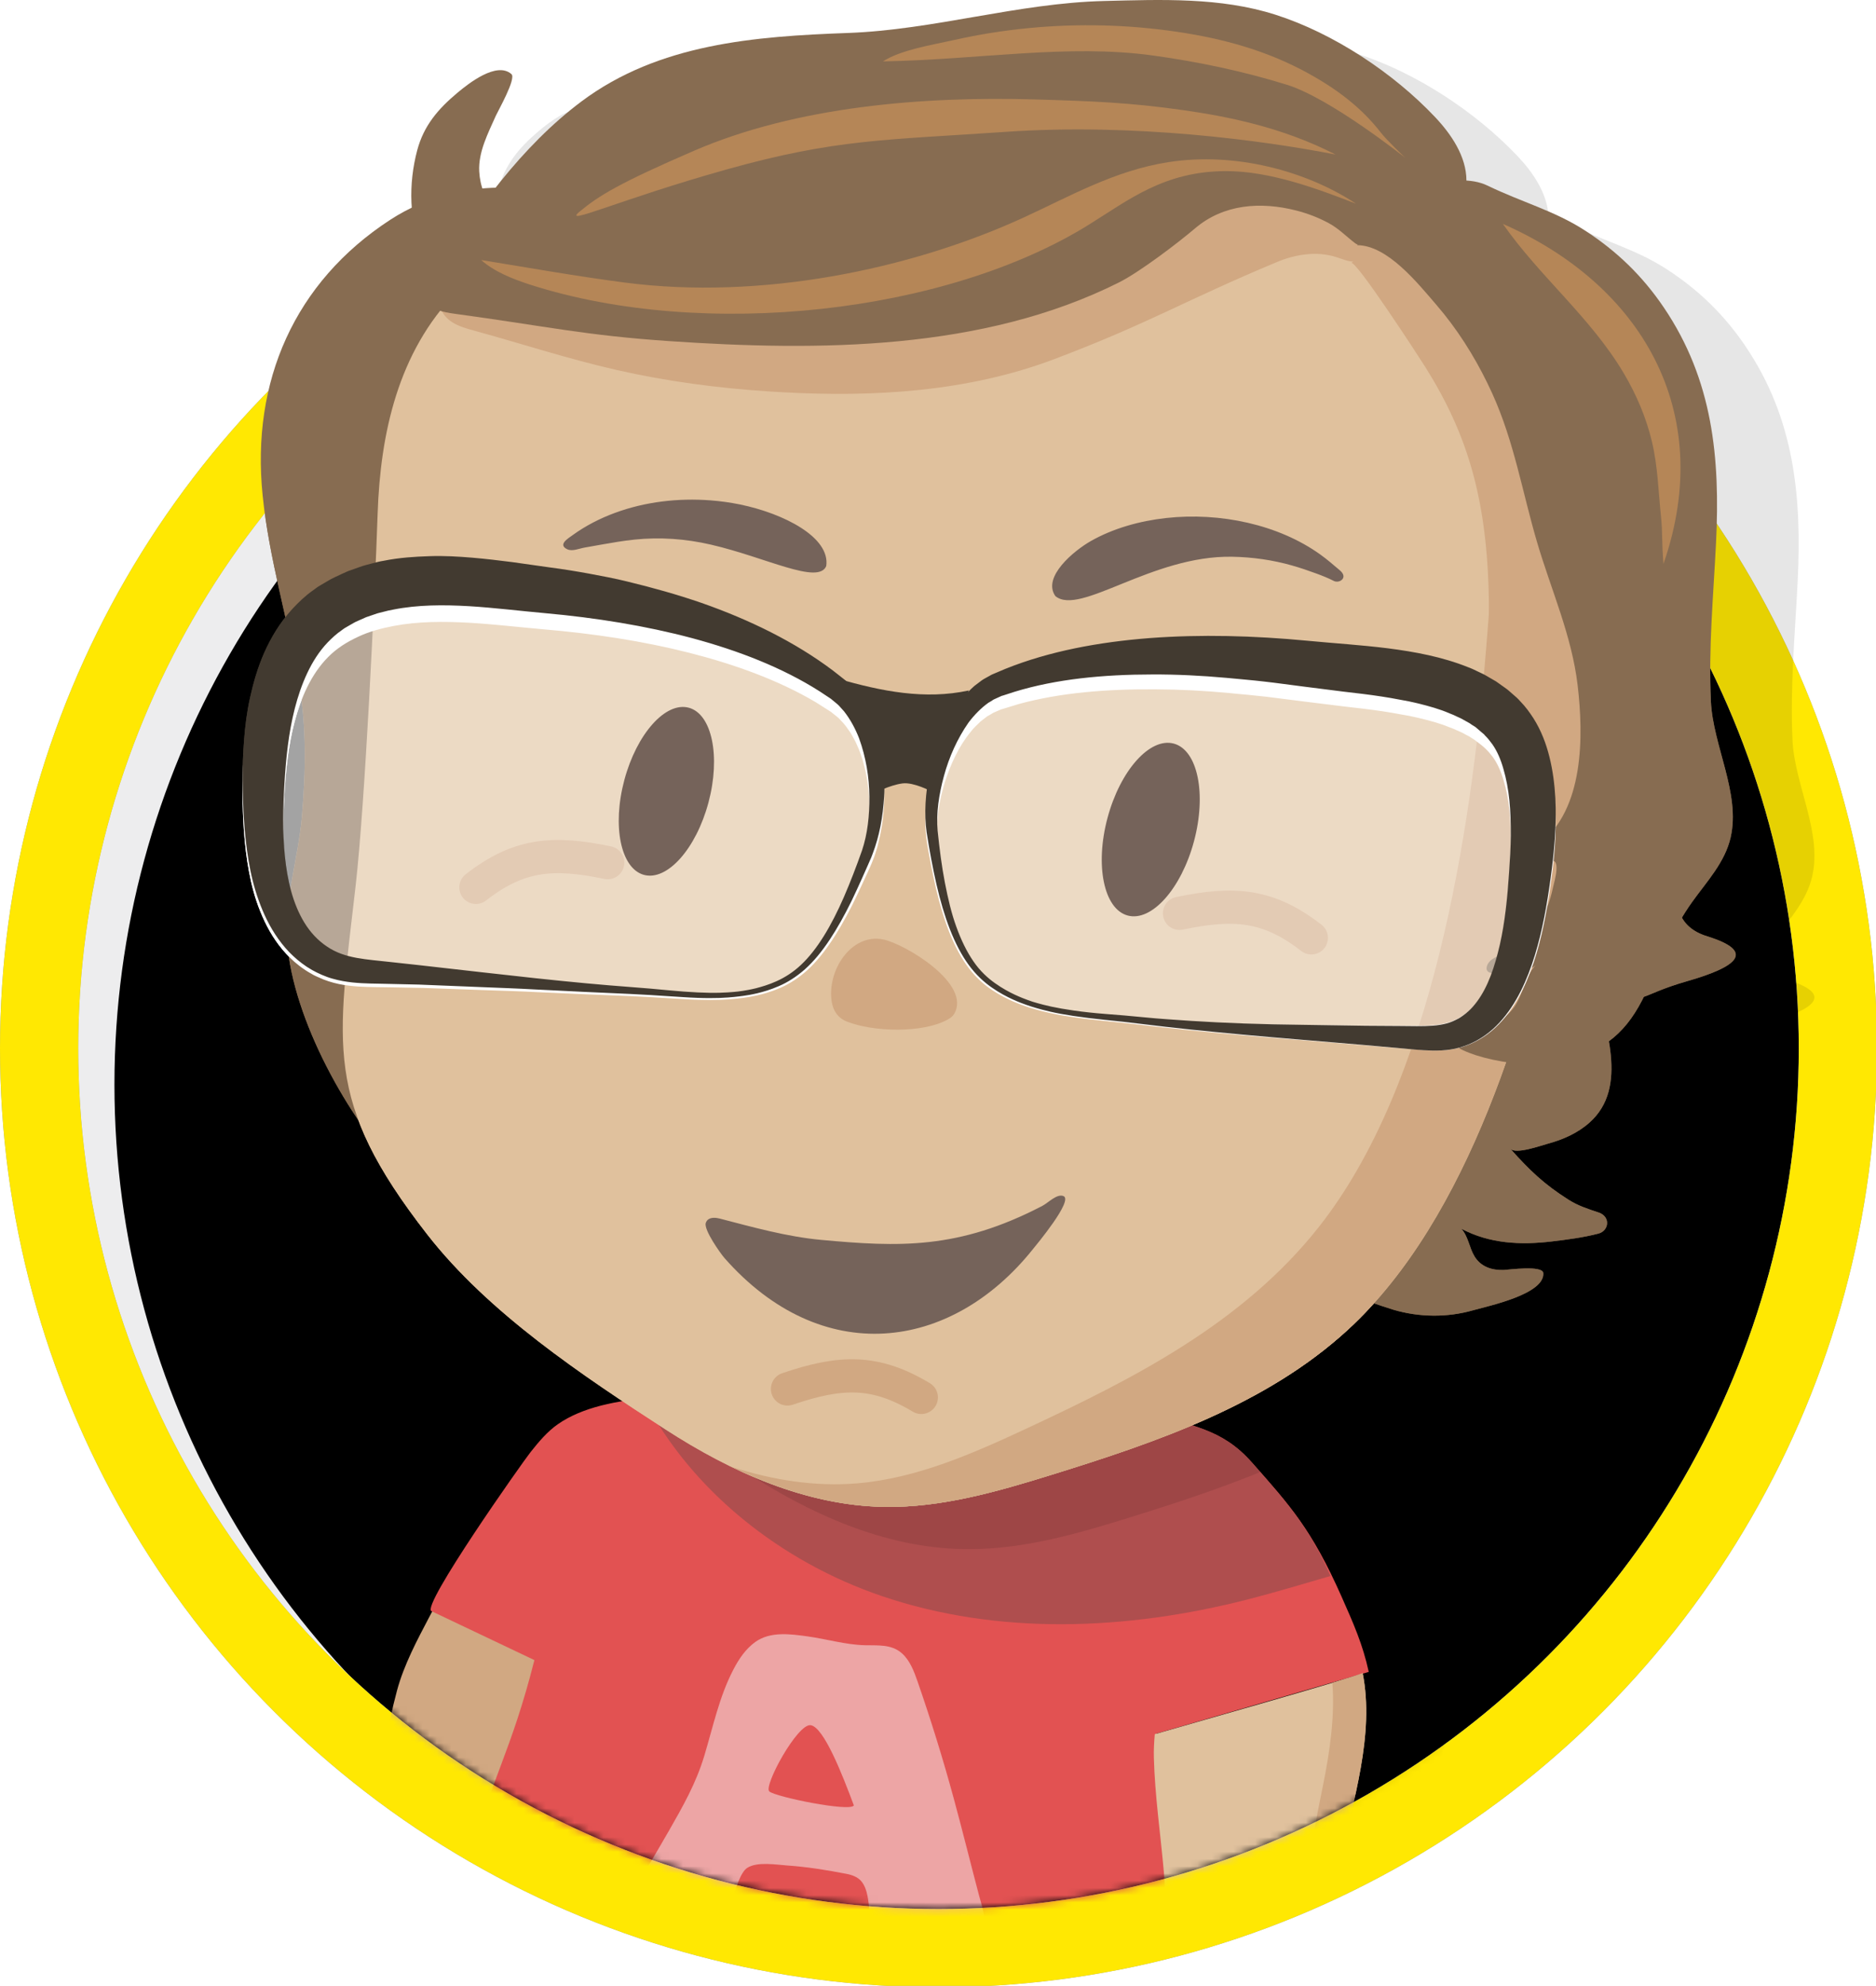 <svg xmlns="http://www.w3.org/2000/svg" xmlns:xlink="http://www.w3.org/1999/xlink" width="259" height="274" viewBox="0 0 259 274">
  <defs>
    <ellipse id="adam-charicature-by-charlene-a" cx="118.77" cy="144.654" rx="118.77" ry="118.746"/>
    <filter id="adam-charicature-by-charlene-b" width="111.2%" height="111.2%" x="-5.6%" y="-5.6%" filterUnits="objectBoundingBox">
      <feOffset dx="5" dy="5" in="SourceAlpha" result="shadowOffsetInner1"/>
      <feComposite in="shadowOffsetInner1" in2="SourceAlpha" k2="-1" k3="1" operator="arithmetic" result="shadowInnerInner1"/>
      <feColorMatrix in="shadowInnerInner1" values="0 0 0 0 0   0 0 0 0 0   0 0 0 0 0  0 0 0 0.05 0"/>
    </filter>
  </defs>
  <g fill="none" fill-rule="evenodd" transform="translate(10.8)">
    <mask id="adam-charicature-by-charlene-c" fill="#fff">
      <use xlink:href="#adam-charicature-by-charlene-a"/>
    </mask>
    <use fill="#4B4754" fill-opacity=".1" xlink:href="#adam-charicature-by-charlene-a"/>
    <use fill="#000" filter="url(#adam-charicature-by-charlene-b)" xlink:href="#adam-charicature-by-charlene-a"/>
    <ellipse cx="118.77" cy="144.654" stroke="#8A9ACF" stroke-width="10.8" rx="124.17" ry="124.146"/>
    <ellipse cx="118.77" cy="144.654" stroke="#FFE802" stroke-width="10.8" rx="124.17" ry="124.146"/>
    <g mask="url(#adam-charicature-by-charlene-c)">
      <g transform="translate(22.674)">
        <path fill="#000" fill-opacity=".1" d="M139.704,99.832 C139.24,100.045 138.298,100.4 137.874,100.366 C137.869,100.366 136.37,100.246 136.37,100.246 C134.608,100.17 133.16,100.109 131.444,100.575 C130.773,100.757 130.126,100.836 129.503,100.806 C126.94,103.112 122.499,105.081 116.682,105.915 C107.838,107.181 99.836,104.647 93.097,105.915 C86.359,107.181 82.569,111.827 66.986,109.715 C51.403,107.603 47.127,107.181 40.389,105.492 C33.651,103.803 33.706,103.446 29.073,102.179 C24.442,100.912 22.447,101.107 21.368,100.057 C20.011,98.734 19.296,95.862 19.005,92.297 C18.706,92.177 18.405,92.06 18.099,91.963 C16.523,91.461 14.832,91.469 13.22,91.099 C11.232,90.643 10.377,89.606 9.203,88.1 C7.993,86.55 6.113,85.68 4.663,84.392 C3.062,82.968 1.767,81.188 0.962,79.195 C-0.685,75.12 -0.231,68.996 3.275,65.929 C5.126,64.31 6.88,62.45 7.761,60.102 C8.162,59.034 8.392,57.911 8.621,56.794 C9.675,51.65 10.436,46.337 11.802,41.271 C12.761,37.713 14.587,34.309 16.297,31.053 C16.413,30.832 16.534,30.606 16.658,30.377 C16.587,30.343 16.549,30.325 16.548,30.325 C15.103,29.638 29.139,9.764 30.223,8.401 C31.354,6.98 32.53,5.56 34.021,4.524 C40.757,-0.16 53.07,0.852 60.913,0.342 C67.407,-0.08 79.621,0.342 79.621,0.342 C79.621,0.342 110.432,0.928 115.839,2.876 C121.447,4.896 125.603,5.036 129.823,9.812 C135.031,15.708 138.063,18.989 142.189,28.291 C143.864,32.063 145.128,34.909 145.958,38.71 L145.131,38.95 C146.778,47.477 143.752,56.528 142.032,64.842 C141.278,68.481 140.732,72.036 141.188,75.613 C141.188,75.612 141.187,75.611 141.186,75.61 C141.341,76.823 141.612,78.038 142.029,79.261 C143.971,84.945 145.127,92.266 141.84,97.684 C141.822,97.714 141.803,97.745 141.784,97.776 C141.425,98.356 140.988,98.939 140.444,99.374 C140.988,98.939 141.426,98.356 141.785,97.775 C141.803,97.745 141.822,97.714 141.84,97.684 Z M143.84,39.326 L116.682,47.216 C116.682,47.216 116.683,47.219 116.685,47.223 C119.512,46.397 133.744,42.361 140.938,40.212 C142.124,39.858 143.119,39.554 143.84,39.326 Z" transform="translate(20.335 197.37)"/>
        <g transform="translate(8.638 191.073)">
          <path fill="#D1A882" d="M20.684,26.935 C19.2,28.313 18.083,30.266 17.197,31.953 C15.487,35.209 13.661,38.613 12.702,42.171 C11.336,47.237 10.575,52.55 9.521,57.694 C9.292,58.811 9.062,59.934 8.661,61.002 C7.78,63.35 6.026,65.21 4.175,66.829 C0.669,69.896 0.215,76.02 1.862,80.095 C2.667,82.088 3.962,83.868 5.563,85.292 C7.013,86.58 8.893,87.45 10.103,89 C11.277,90.506 12.132,91.543 14.12,91.999 C15.732,92.369 17.423,92.361 18.999,92.863 C19.878,93.143 20.706,93.577 21.6,93.808 C23.224,94.227 24.735,93.538 25.941,92.465 C30.705,88.227 29.413,83.122 29.172,77.083 C28.97,71.987 30.931,67.648 33.287,63.268 C36.085,58.067 38.859,52.853 41.488,47.565 C43.963,42.589 44.576,36.658 41.569,31.655 C39.31,27.897 35.196,25.717 30.933,25.112 C28.187,24.722 24.889,24.46 22.324,25.767 C21.732,26.068 21.187,26.469 20.684,26.935"/>
          <path fill="#E25252" d="M80.521,1.242 C80.521,1.242 111.332,1.828 116.739,3.776 C122.347,5.796 126.503,5.936 130.723,10.712 C135.931,16.608 138.963,19.889 143.089,29.191 C144.764,32.963 146.028,35.809 146.858,39.61 L117.582,48.116 C117.582,48.116 125.762,68.63 128.71,74.119 C131.658,79.609 133.288,95.467 132.808,97.946 C132.089,101.654 126.426,105.547 117.582,106.815 C108.738,108.081 100.736,105.547 93.997,106.815 C87.259,108.081 83.469,112.727 67.886,110.615 C52.303,108.503 48.027,108.081 41.289,106.392 C34.551,104.703 34.606,104.346 29.973,103.079 C25.342,101.812 23.347,102.007 22.268,100.957 C17.475,96.286 20.693,72.279 22.268,66.684 C25.787,54.193 28.475,50.577 31.667,37.982 C31.667,37.982 17.468,31.235 17.448,31.225 C16.003,30.538 30.039,10.664 31.123,9.301 C32.254,7.88 33.43,6.46 34.921,5.424 C41.657,0.74 53.97,1.752 61.813,1.242 C68.307,0.82 80.521,1.242 80.521,1.242"/>
          <path fill="#AF4E4E" d="M79.575,29.129 C95.742,34.639 113.539,33.855 130.086,29.628 C133.919,28.649 137.745,27.487 141.579,26.377 C138.689,19.669 135.141,15.713 130.723,10.712 C126.504,5.936 122.347,5.796 116.739,3.775 C111.332,1.828 80.521,1.242 80.521,1.242 C80.521,1.242 68.307,0.82 61.812,1.242 C57.566,1.519 52.011,1.354 46.739,1.884 C53.402,14.721 65.793,24.432 79.575,29.129"/>
          <path fill="#F9F9F9" d="M64.094,56.098 C63.282,55.343 68.002,46.688 69.814,46.964 C71.625,47.239 74.172,53.751 75.771,58.032 C75.297,58.973 64.905,56.852 64.094,56.098 M89.558,57.057 C88.079,51.623 86.412,46.24 84.562,40.922 C84.077,39.53 83.514,38.01 82.373,37.016 C80.945,35.768 79.061,35.976 77.29,35.931 C74.618,35.863 72.004,35.072 69.366,34.709 C66.977,34.381 64.223,33.996 62.147,35.493 C60.827,36.445 59.891,37.84 59.139,39.285 C57.187,43.03 56.328,47.197 55.115,51.211 C53.967,55.01 52.197,58.102 50.239,61.531 C47.956,65.53 45.556,69.457 43.108,73.356 C43.012,73.509 42.912,73.678 42.932,73.858 C42.95,74.014 43.055,74.144 43.16,74.259 C45.073,76.366 48.444,76.514 51.098,76.554 C52.895,76.58 55.182,76.694 56.899,76.035 C58.328,75.485 59.219,67.823 61.059,66.645 C62.451,65.755 65.12,66.224 66.648,66.328 C69.38,66.515 72.061,66.958 74.745,67.474 C75.516,67.622 76.308,67.901 76.809,68.507 C78.56,70.623 77.185,75.124 79.48,76.849 C81.349,78.254 85.54,77.764 87.658,77.515 C89.255,77.326 91.045,77.004 92.393,76.063 C94.542,74.564 93.653,72.724 93.068,70.511 C91.884,66.033 90.775,61.523 89.558,57.057" opacity=".5"/>
          <path fill="#E0C19D" d="M117.318,48.202 C117.221,49.282 117.162,50.36 117.19,51.429 C117.325,56.675 118.111,61.984 118.569,67.216 C118.668,68.353 118.767,69.495 118.688,70.633 C118.502,73.3 117.144,75.886 115.705,78.097 C113.178,81.977 111.7,86.528 111.62,91.161 C111.6,92.278 111.694,93.491 112.423,94.337 C114.815,97.111 118.394,95.371 119.49,92.228 C119.841,91.219 119.686,88.043 120.941,87.647 C121.715,87.403 122.561,88.903 122.72,89.103 C123.243,89.762 123.487,90.606 123.549,91.436 C123.631,92.564 123.426,93.693 123.41,94.824 C123.369,97.607 125.19,98.711 127.103,100.34 C128.645,101.654 130.392,102.005 132.344,101.475 C134.06,101.009 135.508,101.07 137.27,101.146 C137.27,101.146 138.769,101.266 138.774,101.266 C139.232,101.303 140.292,100.886 140.704,100.684 C141.557,100.265 142.194,99.469 142.685,98.675 C146.04,93.249 144.882,85.877 142.929,80.161 C141.281,75.335 141.923,70.614 142.931,65.742 C144.658,57.401 147.698,48.318 146.015,39.767 C146.067,40.032 120.033,47.395 117.318,48.202"/>
          <path fill="#D1A882" d="M141.296,75.432 C141.52,75.82 141.815,76.158 142.088,76.513 C141.632,72.936 142.178,69.381 142.932,65.742 C144.658,57.401 147.698,48.318 146.015,39.767 C146.028,39.833 144.367,40.356 141.838,41.112 C142.191,45.887 141.466,50.668 140.529,55.338 C139.163,62.146 137.527,68.905 141.296,75.432"/>
        </g>
        <path fill="#876C51" d="M37.139,10.229 C35.106,8.428 31.197,11.531 29.682,12.798 C27.038,15.009 25.034,17.315 24.125,20.739 C22.906,25.328 22.952,30.638 24.955,34.985 C25.362,35.867 26.481,38.869 27.756,38.966 C28.463,39.02 29.427,37.896 29.981,37.557 C31.88,36.395 34.12,35.964 36.315,35.83 C37.725,35.745 39.871,35.689 41.122,35.134 C41.886,34.795 42.427,34.029 42.077,33.392 C41.891,33.053 41.499,32.817 41.115,32.607 C39.062,31.483 36.711,30.626 35.097,29.118 C33.491,27.619 32.792,25.615 32.688,23.649 C32.547,20.964 33.923,18.355 34.982,15.968 C35.254,15.351 37.827,10.84 37.139,10.229"/>
        <path fill="#876C51" d="M42.188 26.588C42.188 26.588 30.912 23.474 20.369 30.347 7.212 38.925 1.185 52.605 2.783 68.336 3.672 77.086 6.292 85.56 7.805 94.223 8.872 100.329 8.737 106.613 8.199 112.766 7.707 118.387 5.725 124.372 6.164 129.991 7.002 140.688 14.545 154.231 21.788 161.858 27.434 167.804 40.986 172.337 40.986 172.337 40.986 172.337 17.87 138.217 19.204 125.313 20.539 112.408 22.462 103.896 23.33 94.306 24.198 84.715 18.686 78.756 20.453 66.401 22.22 54.045 21.592 51.508 29.275 43.289 36.958 35.071 42.188 26.588 42.188 26.588M151.162 177.39C150.678 178.114 158.258 180.526 158.935 180.724 162.494 181.765 166.328 181.808 169.898 180.789 172.001 180.189 179.798 178.576 179.591 175.659 179.505 174.539 174.769 175.208 174.117 175.229 172.53 175.28 171.012 174.819 170.121 173.389 169.36 172.168 169.261 170.625 168.274 169.534 172.182 171.605 176.45 171.806 180.786 171.289 182.907 171.037 185.126 170.747 187.197 170.209 188.67 169.825 188.92 167.862 187.227 167.296 185.769 166.81 184.398 166.374 183.084 165.54 179.675 163.378 177.693 161.47 175.039 158.493 175.784 159.324 179.254 158.063 180.168 157.819 182.281 157.252 184.301 156.371 185.955 154.906 191.5 149.995 188.015 141.545 186.788 135.343L182.434 116.835 178.03 113.691C178.03 113.691 168.378 139.372 164.29 151.708 160.205 164.038 151.174 177.374 151.162 177.39M198.964 113.834C198.964 113.834 197.43 116.835 197.617 120.883 197.805 124.931 198.13 127.918 202.228 129.192 208.88 131.258 206.533 133.352 199.502 135.366 192.471 137.381 193.44 138.759 189.924 136.745 186.409 134.731 198.964 113.834 198.964 113.834"/>
        <path fill="#E0C19D" d="M29.532,40.325 C38.928,30.699 51.978,24.058 64.336,20.744 C103.501,10.242 160.47,15.459 181.246,57.507 C190.49,76.214 186.27,98.338 182.194,117.997 C177.683,139.761 169.344,168.105 152.604,183.479 C141.309,193.852 126.121,199.012 111.766,203.468 C104.225,205.808 96.501,208.044 88.608,207.915 C77.797,207.738 67.501,203.117 58.419,197.235 C46.932,189.794 33.972,181.181 25.497,170.305 C11.079,151.8 13.124,144.17 15.628,122.187 C16.927,110.785 18.272,82.377 18.661,70.893 C19.035,59.835 21.469,48.586 29.532,40.325"/>
        <path fill="#D1A882" d="M181.247 57.506C178.62 52.192 175.413 47.47 171.74 43.29 174.089 58.42 172.934 74.511 171.707 89.433 169.571 115.417 164.225 149.516 148.601 169.297 138.059 182.643 122.85 190.29 108.424 197.022 100.846 200.559 93.065 203.992 84.829 204.671 79.039 205.149 73.255 204.225 67.621 202.423 74.242 205.62 81.302 207.795 88.607 207.915 96.501 208.043 104.224 205.808 111.766 203.468 126.121 199.012 141.308 193.852 152.604 183.479 169.344 168.105 177.682 139.761 182.195 117.997 186.27 98.338 190.49 76.214 181.247 57.506M166.988 22.442C166.988 22.442 156.115 11.108 146.341 9.02 136.566 6.931 128.159 1.76 119.311 2.567 110.462 3.373 101.388 5.771 94.483 6.992 87.579 8.213 87.535 6.197 73.86 7.81 60.184 9.423 57.369 11.292 50.531 14.391 43.694 17.489 47.065 17.021 44.173 19.284 41.28 21.548 40.39 24.357 37.942 26.299 35.495 28.241 30.043 35.992 27.614 40.096 26.648 41.728 27.44 43.488 28.954 44.457 29.87 45.042 30.937 45.333 31.984 45.621 38.525 47.415 44.983 49.53 51.6 51.035 58.539 52.613 65.577 53.548 72.675 54.009 73.312 54.05 73.95 54.088 74.587 54.123 87.21 54.822 100.181 54.055 112.11 49.541 125.332 44.538 129.958 41.52 142.815 36.155 145.366 35.09 148.266 34.632 150.909 35.442 151.788 35.712 152.652 36.121 153.572 36.111 156.567 36.08 159.769 31.199 162.006 29.514 165.577 26.823 166.758 25.51 166.988 22.442"/>
        <path fill="#D1A882" d="M184.503 92.146C184.082 91.62 182.498 91.14 181.898 90.66 179.15 88.454 172.091 90.162 172.091 84.635 172.091 69.279 169.195 60.05 163.329 50.679 162.551 49.436 153.691 35.804 153.078 36.287 153.078 36.287 158.007 32.405 163.125 32.382 168.243 32.359 175.511 36.227 184.503 48.888 193.496 61.549 190.69 68.748 190.69 80.095 190.69 91.442 188.061 96.577 188.061 96.577 188.061 96.577 184.505 92.147 184.503 92.146M81.356 138.242C80.659 134.042 83.958 128.748 88.44 129.618 91.359 130.185 100.765 135.743 98.237 139.927 98.039 140.256 97.708 140.48 97.373 140.668 93.938 142.594 87.059 142.393 83.423 140.944 82.195 140.455 81.558 139.457 81.356 138.242"/>
        <path stroke="#D1A882" stroke-linecap="round" stroke-linejoin="round" stroke-width="4.583" d="M50.426 119.027C42.834 117.442 38.092 117.859 32.228 122.439M129.365 126.021C136.954 124.423 141.696 124.832 147.569 129.402M75.246 191.644C82.59 189.145 87.347 188.981 93.723 192.812"/>
        <path fill="#876C51" d="M168.981,24.913 C168.981,21.579 166.864,18.496 164.663,16.167 C158.892,10.059 150.629,4.586 142.603,2.026 C135.003,-0.398 126.849,-0.057 118.978,0.135 C107.053,0.427 95.512,4.115 83.602,4.548 C70.735,5.016 57.462,6.02 46.798,13.999 C38.609,20.127 31.968,29.2 26.803,37.923 C24.375,42.025 25.967,42.84 29.275,43.289 C42.188,45.046 47.263,46.277 58.984,47.07 C79.481,48.459 102.206,48.402 121.013,38.968 C123.843,37.548 129.096,33.567 131.508,31.514 C135.469,28.143 140.563,27.801 145.457,29.039 C147.02,29.434 148.537,30.016 149.958,30.782 C151.356,31.534 152.344,32.589 153.595,33.543 C153.725,33.642 153.872,33.744 154.036,33.738 C154.17,33.733 154.29,33.655 154.401,33.578 C155.563,32.768 156.35,31.636 157.316,30.625 C159.184,28.67 168.981,29.555 168.981,24.913"/>
        <path fill="#876C51" d="M165.875,43.316 C165.54,42.897 165.197,42.485 164.847,42.079 C162.254,39.07 158.104,33.859 153.914,33.829 C154.192,32.711 155.226,30.752 156.059,29.914 C159.381,26.575 167.413,23.445 171.891,25.609 C176.646,27.907 181.149,29.088 185.313,31.782 C189.716,34.629 193.275,38.051 196.252,42.457 C203.01,52.46 204.023,63.203 203.44,74.907 C203.077,82.214 202.389,89.439 202.729,96.762 C203.014,102.892 206.842,109.453 205.459,115.535 C204.673,118.99 202.173,121.617 200.172,124.411 C197.562,128.053 195.94,132.008 194.158,136.076 C191.76,141.55 188.997,144.537 183.242,146.22 C176.67,148.142 166.861,145.159 166.996,143.576 C167.126,142.045 169.568,141.923 170.664,141.724 C172.628,141.368 174.099,140.825 175.397,139.193 C176.787,137.443 177.047,134.692 178.549,133.165 C177.569,134.162 174.525,134.181 173.163,134.295 C172.555,134.345 171.61,134.255 171.782,133.422 C171.97,132.514 172.955,132.019 173.757,131.804 C174.763,131.535 175.673,131.277 176.49,130.6 C177.652,129.638 178.369,128.28 179.095,126.985 C179.449,126.354 179.894,125.75 180.158,125.077 C180.483,124.249 180.727,123.395 180.917,122.521 C181.085,121.752 182.288,117.881 180.233,118.932 C179.805,119.15 179.491,119.536 179.108,119.828 C178.307,120.441 175.292,120.142 175.214,118.815 C175.187,118.366 176.276,117.971 176.571,117.821 C177.405,117.398 178.288,117.012 179.033,116.44 C185.251,111.657 185.156,101.529 184.333,94.541 C183.528,87.71 180.674,81.393 178.745,74.851 C176.699,67.914 175.577,60.964 172.553,54.305 C170.777,50.395 168.562,46.668 165.875,43.316"/>
        <path fill="#B58657" d="M160.522 21.767C160.522 21.767 157.983 19.356 157.166 18.299 154.459 14.802 151.016 12.253 147.165 10.131 141.45 6.981 135.456 5.338 129.019 4.386 122.275 3.39 115.411 3.22 108.626 3.869 105.115 4.204 101.627 4.759 98.187 5.533 95.166 6.213 90.962 6.856 88.429 8.469 101.752 8.239 113.917 6.027 125.739 7.663 131.985 8.528 138.175 9.829 144.199 11.698 150.24 13.573 160.522 21.767 160.522 21.767M153.66 28.055C153.687 28.073 153.714 28.091 153.741 28.108 148.467 26.067 141.858 23.58 135.717 23.609 127.266 23.65 122.416 27.538 116.871 30.989 97.192 43.235 63.801 46.979 39.782 39.299 37.216 38.478 34.702 37.44 32.956 35.876 39.577 36.953 46.18 38.128 52.864 38.997 71.5 41.409 92.006 37.236 107.654 30.103 114.13 27.15 120.327 23.538 127.849 22.37 137 20.949 146.781 23.547 153.66 28.055"/>
        <path fill="#B58657" d="M150.91 21.323C143.478 17.508 135.859 16.054 129.943 15.207 122.44 14.133 117.069 13.946 109.473 13.723 94.028 13.269 76.539 14.667 62.337 20.804 52.031 25.256 49.194 27.003 46.59 29.162 43.986 31.32 51.892 27.564 66.893 23.365 81.894 19.166 88.735 19.333 105.428 18.189 123.129 16.976 140.912 19.371 150.91 21.323M174.013 30.893C192.914 39.176 203.545 56.591 196.184 77.804 195.934 74.766 196.069 73.447 195.85 71.356 195.484 67.868 195.405 64.328 194.585 60.909 193.79 57.59 192.443 54.437 190.706 51.506 186.128 43.781 179.124 38.205 174.013 30.893"/>
        <path fill="#FFF" d="M68.465 137.418C63.851 137.951 58.938 137.227 54.438 136.93 42.478 136.14 30.58 134.629 18.655 133.469 16.463 133.256 14.209 133.024 12.258 132.035 4.533 128.117 4.802 116.259 5.228 109.073 5.645 102.031 7.019 92.485 13.733 88.281 21.509 83.414 32.941 85.458 41.596 86.209 54.49 87.327 70.746 90.42 81.539 97.823 87.441 101.873 88.06 113.103 85.797 118.905 83.715 124.244 80.523 132.567 75.052 135.478 72.988 136.575 70.764 137.152 68.465 137.418M108.998 138.766C113.647 140.203 118.862 140.4 123.565 140.958 136.063 142.442 148.646 143.169 161.184 144.264 163.488 144.464 165.861 144.659 168.077 144.014 176.852 141.458 179.019 129.176 180.061 121.683 181.083 114.34 181.633 104.23 175.575 98.605 168.559 92.091 156.347 92.002 147.266 91.114 133.737 89.789 116.333 89.856 103.675 95.418 96.754 98.461 93.801 109.924 94.938 116.342 95.985 122.249 97.561 131.447 102.604 135.499 104.506 137.028 106.682 138.051 108.998 138.766" opacity=".4"/>
        <path fill="#FFF" d="M68.426 137.077C68.426 137.077 68.641 137.048 69.058 136.992 69.474 136.932 70.09 136.832 70.88 136.647 71.667 136.458 72.632 136.184 73.707 135.721 74.783 135.268 75.949 134.585 77.063 133.585 79.315 131.578 81.305 128.366 83.058 124.481 83.926 122.537 84.797 120.4 85.598 118.163 85.806 117.616 85.92 117.026 86.074 116.444 86.172 115.846 86.318 115.249 86.371 114.628 86.548 113.396 86.562 112.116 86.551 110.817 86.482 109.518 86.389 108.188 86.105 106.867 86.003 106.198 85.791 105.551 85.63 104.885 85.396 104.243 85.216 103.572 84.908 102.951 84.653 102.304 84.295 101.71 83.949 101.101 83.549 100.538 83.157 99.936 82.671 99.47L82.323 99.095C82.201 98.972 82.04 98.862 81.901 98.744L81.465 98.397 81.248 98.222 81.045 98.094C80.422 97.698 79.795 97.299 79.164 96.898 73.998 93.847 67.978 91.667 61.62 90.054 55.249 88.445 48.515 87.426 41.626 86.837 38.165 86.537 34.694 86.121 31.22 85.92 27.751 85.734 24.245 85.726 20.867 86.369 19.197 86.692 17.495 87.135 16.006 87.843 14.425 88.572 13.016 89.452 11.835 90.651 9.458 93.039 8.081 96.285 7.207 99.558 6.333 102.863 5.993 106.269 5.786 109.652 5.587 113.034 5.53 116.382 5.916 119.62 6.307 122.833 7.141 126.009 8.935 128.491 9.828 129.731 10.95 130.735 12.266 131.448 13.538 132.163 15.006 132.501 16.469 132.715 22.482 133.368 28.165 133.986 33.412 134.555 38.663 135.132 43.477 135.631 47.748 136.011 52.013 136.395 55.76 136.608 58.828 136.914 61.893 137.196 64.296 137.291 65.93 137.241 66.751 137.217 67.362 137.177 67.788 137.138 68.213 137.097 68.432 137.076 68.432 137.076L68.426 137.077zM68.499 137.76C68.499 137.76 68.28 137.783 67.856 137.828 67.433 137.872 66.781 137.923 65.951 137.956 65.117 137.984 64.089 137.992 62.885 137.951 61.68 137.915 60.301 137.813 58.759 137.729 57.215 137.634 55.525 137.521 53.669 137.446 51.809 137.37 49.797 137.289 47.647 137.202 45.496 137.106 43.208 137.004 40.796 136.897 38.385 136.769 35.844 136.703 33.195 136.606 30.55 136.512 27.794 136.414 24.942 136.312 23.517 136.286 22.067 136.259 20.596 136.232 19.115 136.2 17.68 136.221 15.986 136.12 14.312 135.999 12.413 135.76 10.407 134.805 10.22 134.718 10.075 134.663 9.851 134.547L9.09 134.111C8.821 133.957 8.641 133.818 8.412 133.667 8.193 133.52 7.978 133.368 7.776 133.201 6.935 132.56 6.186 131.806 5.516 131.007 4.167 129.4 3.197 127.587 2.466 125.768 1.725 123.943 1.236 122.087.9 120.242.215 116.555.045 112.882.002 109.329-.003 108.322-.001 107.651.041 106.628.073 105.667.127 104.75.203 103.795.274 102.847.386 101.882.509 100.91.663 99.935.834 98.953 1.061 97.955 1.515 95.963 2.127 93.912 3.072 91.859 4.031 89.821 5.301 87.75 7.069 85.918 7.963 85.019 8.917 84.147 10.005 83.428L10.405 83.15C10.557 83.056 10.204 83.26 10.771 82.923L10.843 82.883 10.986 82.801 11.56 82.477 12.135 82.151C12.188 82.122 12.22 82.1 12.289 82.066L12.515 81.958 12.967 81.747C13.562 81.475 14.204 81.178 14.778 80.96L16.398 80.408C16.942 80.216 17.472 80.113 18.011 79.967 18.552 79.826 19.086 79.694 19.614 79.619 21.753 79.214 23.806 79.089 25.81 79.029 27.82 78.961 29.735 79.076 31.62 79.224 33.495 79.382 35.306 79.588 37.077 79.809 38.799 80.047 40.515 80.284 42.224 80.521 43.089 80.643 43.93 80.739 44.808 80.881 45.708 81.03 46.605 81.178 47.5 81.326 49.258 81.646 51.01 81.958 52.733 82.366 56.185 83.162 59.569 84.096 62.859 85.175 66.15 86.248 69.32 87.558 72.354 89.003 75.382 90.46 78.266 92.098 80.909 93.971 81.557 94.461 82.2 94.947 82.838 95.43L83.235 95.732 83.438 95.924 83.843 96.31C83.985 96.449 84.098 96.542 84.261 96.719L84.771 97.304C85.499 98.105 85.885 98.839 86.34 99.593 86.714 100.363 87.08 101.122 87.33 101.893 87.639 102.651 87.799 103.423 88.014 104.174 88.149 104.934 88.332 105.678 88.398 106.422 88.61 107.904 88.615 109.355 88.59 110.761 88.507 112.168 88.394 113.535 88.113 114.852 88.059 115.182 87.988 115.508 87.901 115.831 87.824 116.154 87.748 116.476 87.672 116.795 87.471 117.428 87.312 118.054 87.05 118.658 86.814 119.286 86.564 119.806 86.322 120.346 86.074 120.884 85.83 121.414 85.588 121.937 85.098 122.981 84.628 124.002 84.137 124.975 82.163 128.85 80.046 132.124 77.605 134.195 76.382 135.222 75.139 135.948 74 136.409 72.867 136.883 71.86 137.156 71.041 137.344 70.221 137.526 69.584 137.622 69.156 137.679 68.726 137.732 68.504 137.759 68.504 137.759L68.499 137.76zM108.897 139.095C108.897 139.095 108.673 139.023 108.241 138.884 107.81 138.739 107.173 138.515 106.364 138.163 105.558 137.806 104.575 137.324 103.505 136.609 102.431 135.903 101.286 134.909 100.279 133.582 98.249 130.924 96.82 127.112 95.774 122.696 95.519 121.588 95.269 120.442 95.046 119.258 94.936 118.667 94.823 118.066 94.709 117.458 94.596 116.854 94.486 116.236 94.409 115.581 94.251 114.288 94.234 112.954 94.346 111.605 94.426 110.25 94.672 108.885 94.966 107.503 95.153 106.821 95.296 106.12 95.537 105.438 95.649 105.095 95.762 104.75 95.875 104.404 96.009 104.064 96.144 103.723 96.279 103.38 96.406 103.034 96.563 102.698 96.727 102.363 96.892 102.029 97.04 101.685 97.22 101.353 97.598 100.701 97.952 100.027 98.415 99.407 98.828 98.757 99.363 98.182 99.869 97.581 100.444 97.037 100.997 96.47 101.7 96.008L102.204 95.646 102.718 95.37 103.233 95.094C103.336 95.043 103.37 95.013 103.528 94.945L103.803 94.833C104.538 94.535 105.278 94.236 106.024 93.935 112.067 91.714 118.79 90.578 125.738 90.088 132.696 89.605 139.92 89.808 147.19 90.482 150.809 90.817 154.476 91.031 158.164 91.475 161.843 91.937 165.564 92.585 169.111 93.945 170.877 94.649 172.584 95.457 174.17 96.626 175.679 97.71 177.144 99.083 178.19 100.706 179.263 102.317 179.978 104.124 180.449 105.953 180.923 107.787 181.162 109.655 181.26 111.51 181.458 115.223 181.062 118.893 180.551 122.443 180.029 125.997 179.364 129.519 178.239 132.869 177.111 136.192 175.519 139.441 172.943 141.821 171.675 143 170.124 143.913 168.514 144.414 166.861 144.958 165.162 145.007 163.552 144.937 157.208 144.417 151.21 143.925 145.673 143.472 140.141 143.025 135.07 142.583 130.58 142.127 126.082 141.676 122.195 141.152 118.971 140.859 115.745 140.542 113.207 140.158 111.497 139.776 110.647 139.587 109.983 139.413 109.554 139.288 109.124 139.161 108.902 139.097 108.902 139.097L108.897 139.095zM109.093 138.437C109.093 138.437 109.316 138.499 109.747 138.621 110.18 138.741 110.804 138.898 111.648 139.077 113.329 139.424 115.827 139.811 119.052 140.045 120.661 140.167 122.462 140.294 124.405 140.483 126.35 140.673 128.448 140.787 130.697 140.937 135.193 141.207 140.274 141.38 145.834 141.416 148.615 141.446 151.513 141.478 154.512 141.511 156.016 141.513 157.545 141.515 159.099 141.518 160.643 141.516 162.28 141.563 163.695 141.501 165.114 141.44 166.412 141.217 167.305 140.769 167.482 140.692 167.707 140.605 167.846 140.534 167.94 140.469 168.034 140.409 168.128 140.353 168.211 140.311 168.352 140.203 168.463 140.133 168.581 140.055 168.7 139.98 168.81 139.885 169.268 139.551 169.68 139.138 170.073 138.69 170.856 137.792 171.523 136.675 172.072 135.405 172.352 134.776 172.6 134.107 172.82 133.41 173.054 132.722 173.261 132.001 173.446 131.261 174.19 128.293 174.568 125.045 174.816 121.615L174.908 120.338 174.962 119.665 174.997 119.052C175.046 118.254 175.076 117.414 175.091 116.6 175.113 114.964 175.064 113.369 174.918 111.854 174.769 110.34 174.491 108.907 174.103 107.639 173.729 106.364 173.224 105.265 172.598 104.42 171.918 103.535 171.446 103.056 170.044 102.043 169.831 101.925 169.679 101.805 169.436 101.658L168.565 101.188C168.286 101.021 167.937 100.905 167.63 100.757L167.156 100.543 166.646 100.352C165.322 99.801 163.81 99.393 162.253 99.029L161.068 98.773 159.844 98.555C159.031 98.392 158.184 98.266 157.342 98.132 155.644 97.878 153.886 97.679 152.101 97.477 150.271 97.251 148.445 97.026 146.628 96.801 144.871 96.578 143.121 96.357 141.379 96.137 140.514 96.046 139.651 95.956 138.79 95.865 137.929 95.796 137.069 95.707 136.213 95.621 132.785 95.298 129.392 95.123 126.066 95.112 119.422 95.061 112.985 95.554 107.194 97.136 106.48 97.355 105.771 97.571 105.066 97.786L104.801 97.868C104.619 97.952 104.974 97.775 104.913 97.804L104.845 97.834 104.71 97.892 104.173 98.126 103.636 98.359 103.324 98.554 103.001 98.736 102.833 98.825 102.652 98.968 101.913 99.536C101.464 99.987 100.972 100.4 100.576 100.93 98.892 102.951 97.756 105.485 96.952 107.971 96.204 110.475 95.756 113.044 95.931 115.397 95.957 115.693 95.968 115.974 96.004 116.279 96.043 116.59 96.082 116.899 96.12 117.205 96.201 117.814 96.281 118.415 96.359 119.008 96.512 120.193 96.728 121.325 96.929 122.425 97.366 124.613 97.859 126.647 98.539 128.441 99.209 130.238 100.008 131.813 100.928 133.088 101.837 134.369 102.906 135.301 103.921 135.987 104.936 136.682 105.877 137.156 106.652 137.508 107.43 137.857 108.046 138.081 108.463 138.226 108.882 138.366 109.098 138.438 109.098 138.438L109.093 138.437z"/>
        <path fill="#423A30" d="M68.424 136.805C68.424 136.805 68.642 136.775 69.064 136.716 69.485 136.652 70.109 136.548 70.907 136.353 72.469 135.94 74.889 135.229 77.109 133.132 79.342 131.04 81.3 127.748 83.027 123.787 83.888 121.804 84.728 119.631 85.535 117.347 86.292 115.09 86.58 112.533 86.551 109.896 86.527 107.258 86.09 104.498 85.124 101.849 84.61 100.539 83.933 99.271 83.056 98.149L82.361 97.376C82.116 97.12 81.794 96.89 81.512 96.645L81.294 96.464 81.239 96.418C81.215 96.397 81.257 96.434 81.211 96.4L81.094 96.322 80.623 96.011C80.309 95.804 79.994 95.594 79.678 95.385 74.55 92.123 68.491 89.774 62.072 88.048 55.635 86.336 48.816 85.24 41.839 84.609 38.332 84.297 34.812 83.854 31.292 83.64 27.777 83.438 24.224 83.431 20.807 84.112 20.376 84.18 19.957 84.288 19.538 84.397 19.121 84.511 18.69 84.589 18.288 84.745L17.064 85.163 15.911 85.676C15.527 85.822 15.138 86.084 14.752 86.295L14.171 86.628C14.035 86.701 13.84 86.864 13.677 86.978 12.976 87.452 12.354 88.033 11.763 88.639 10.589 89.869 9.663 91.336 8.934 92.893 8.201 94.451 7.649 96.098 7.219 97.772 6.363 101.133 6.01 104.588 5.802 108.017 5.6 111.449 5.523 114.842 5.856 118.138 6.195 121.412 6.923 124.65 8.551 127.307 9.353 128.625 10.426 129.773 11.648 130.586 12.91 131.455 14.315 131.902 15.794 132.171 17.263 132.436 18.776 132.55 20.26 132.718 21.743 132.88 23.203 133.039 24.639 133.197 27.508 133.522 30.28 133.837 32.941 134.138 38.262 134.745 43.14 135.274 47.469 135.675 51.791 136.087 55.587 136.303 58.698 136.625 61.804 136.924 64.239 137.027 65.896 136.977 66.728 136.952 67.347 136.91 67.778 136.869 68.208 136.826 68.43 136.805 68.43 136.805L68.424 136.805zM68.5 137.488C68.5 137.488 68.278 137.512 67.849 137.56 67.419 137.606 66.758 137.658 65.916 137.693 65.071 137.721 64.028 137.727 62.807 137.682 61.586 137.641 60.188 137.533 58.626 137.44 57.06 137.336 55.351 137.221 53.467 137.139 51.581 137.054 49.542 136.963 47.363 136.865 45.183 136.758 42.864 136.644 40.419 136.523 37.975 136.383 35.4 136.299 32.716 136.188 30.035 136.08 27.242 135.967 24.353 135.85 22.908 135.817 21.439 135.784 19.948 135.75 19.198 135.735 18.441 135.72 17.68 135.704 16.894 135.684 16.064 135.648 15.186 135.555 14.307 135.46 13.376 135.307 12.408 135.026 11.455 134.769 10.38 134.268 9.628 133.849 9.376 133.7 9.12 133.546 8.875 133.39L8.23 132.933C7.809 132.618 7.396 132.281 7.015 131.919 6.232 131.203 5.559 130.396 4.954 129.558 3.746 127.873 2.886 126.043 2.233 124.211 1.57 122.374 1.136 120.516.829 118.664.211 114.967.059 111.275.018 107.695-.001 105.937.079 103.997.222 102.099.368 100.183.609 98.225 1.059 96.218 1.501 94.214 2.09 92.153 2.997 90.082 3.91 88.026 5.146 85.93 6.868 84.041 7.735 83.111 8.672 82.198 9.757 81.445L10.156 81.154 10.356 81.01C10.149 81.132 10.752 80.759 10.715 80.785L10.786 80.743 11.363 80.404 11.94 80.065C12.05 80.003 12.1 79.963 12.26 79.884L12.717 79.66C13.328 79.364 13.949 79.076 14.569 78.807L16.214 78.223C16.768 78.014 17.309 77.9 17.857 77.747 18.405 77.604 18.953 77.452 19.491 77.374 21.672 76.937 23.764 76.806 25.806 76.74 27.854 76.667 29.8 76.789 31.714 76.946 33.621 77.109 35.454 77.329 37.245 77.558 38.989 77.805 40.728 78.051 42.459 78.295 43.341 78.424 44.174 78.516 45.093 78.675 46.004 78.831 46.932 78.97 47.819 79.141 49.602 79.475 51.378 79.803 53.125 80.236 56.623 81.077 60.052 82.046 63.378 83.187 70.01 85.51 76.251 88.557 81.517 92.517 81.841 92.771 82.164 93.024 82.486 93.276L82.966 93.654 83.086 93.748C82.958 93.651 83.326 93.932 83.306 93.922L83.357 93.972 83.561 94.172 83.966 94.572 84.168 94.771 84.27 94.872 84.399 95.022C84.743 95.423 85.074 95.83 85.39 96.237 86.443 97.782 87.104 99.351 87.593 100.909 88.037 102.466 88.368 103.994 88.492 105.493 88.593 106.241 88.586 106.983 88.634 107.71 88.619 108.441 88.648 109.161 88.591 109.871 88.425 112.709 87.931 115.386 86.986 117.845L86.81 118.304 86.628 118.72C86.506 118.998 86.386 119.273 86.266 119.547 86.022 120.095 85.781 120.636 85.543 121.17 85.058 122.233 84.598 123.275 84.112 124.267 82.164 128.22 80.085 131.57 77.665 133.729 76.456 134.798 75.207 135.571 74.063 136.057 72.923 136.557 71.904 136.847 71.076 137.047 70.245 137.241 69.6 137.342 69.166 137.403 68.73 137.459 68.506 137.488 68.506 137.488L68.5 137.488zM108.893 138.874C108.893 138.874 108.668 138.799 108.231 138.652 107.796 138.5 107.153 138.264 106.337 137.895 105.526 137.521 104.537 137.014 103.467 136.267 102.393 135.533 101.256 134.495 100.263 133.132 98.262 130.401 96.856 126.53 95.82 122.048 95.305 119.796 94.857 117.404 94.456 114.842 94.091 112.222 94.298 109.453 94.851 106.647 94.973 105.941 95.183 105.247 95.349 104.536 95.58 103.842 95.755 103.122 96.038 102.43 96.525 101.019 97.216 99.651 97.994 98.306 98.821 96.984 99.817 95.729 101.048 94.646 101.383 94.392 101.719 94.138 102.056 93.883 102.396 93.643 102.746 93.485 103.092 93.281L103.352 93.136 103.418 93.1C103.432 93.09 103.526 93.047 103.519 93.052L103.659 92.993 104.217 92.757C104.59 92.599 104.964 92.441 105.34 92.282 111.401 89.851 118.211 88.587 125.253 88.04 132.307 87.511 139.634 87.703 147.004 88.405 150.672 88.76 154.387 88.984 158.126 89.45 161.853 89.932 165.625 90.621 169.202 92.055 169.655 92.215 170.088 92.429 170.523 92.638 170.955 92.853 171.403 93.032 171.814 93.291L173.069 94.02 174.279 94.878C174.704 95.156 175.019 95.481 175.382 95.785L175.912 96.247C176.141 96.445 176.263 96.613 176.442 96.797 177.133 97.5 177.711 98.298 178.24 99.117 179.289 100.77 179.988 102.604 180.446 104.461 180.909 106.32 181.149 108.21 181.254 110.089 181.453 113.849 181.098 117.565 180.607 121.172 180.11 124.777 179.487 128.351 178.441 131.771 177.39 135.166 175.938 138.496 173.54 141.097 172.344 142.391 170.91 143.44 169.276 144.11 168.501 144.425 167.649 144.685 166.806 144.805 165.962 144.935 165.12 144.97 164.295 144.958 162.641 144.927 161.062 144.73 159.505 144.599 157.947 144.461 156.411 144.326 154.902 144.192 151.88 143.938 148.96 143.691 146.158 143.455 140.55 142.987 135.411 142.527 130.86 142.049 126.301 141.583 122.362 141.026 119.097 140.72 115.827 140.388 113.255 139.989 111.524 139.589 110.663 139.39 109.992 139.207 109.558 139.077 109.123 138.944 108.899 138.876 108.899 138.876L108.893 138.874zM109.097 138.218C109.097 138.218 109.321 138.284 109.757 138.412 110.194 138.538 110.826 138.702 111.679 138.891 113.381 139.254 115.912 139.656 119.18 139.905 120.81 140.032 122.638 140.175 124.605 140.375 126.575 140.576 128.702 140.701 130.981 140.86 135.538 141.151 140.688 141.342 146.324 141.4 149.144 141.442 152.082 141.487 155.122 141.532 156.646 141.542 158.197 141.553 159.772 141.562 161.357 141.57 162.966 141.628 164.337 141.519 165.029 141.464 165.673 141.365 166.245 141.21 166.841 141.052 167.235 140.864 167.91 140.522 168.004 140.457 168.095 140.402 168.194 140.342L168.549 140.096C168.781 139.925 169.008 139.749 169.223 139.548 169.662 139.166 170.057 138.701 170.433 138.203 171.182 137.203 171.811 135.986 172.327 134.641 172.841 133.295 173.252 131.827 173.605 130.297 174.295 127.219 174.636 123.896 174.867 120.389 174.989 118.603 175.094 116.98 175.105 115.297 175.111 113.633 175.068 111.997 174.912 110.445 174.756 108.892 174.475 107.415 174.086 106.092 173.714 104.761 173.2 103.604 172.566 102.701 172.246 102.253 171.913 101.84 171.548 101.485L171.419 101.343 171.356 101.271C171.138 101.068 171.62 101.508 171.543 101.439L171.476 101.383 170.941 100.926 170.407 100.469C170.327 100.405 170.208 100.29 170.161 100.268L170.007 100.179C169.802 100.059 169.611 99.93 169.419 99.788L168.546 99.301C168.273 99.123 167.926 98.999 167.616 98.847 167.302 98.697 166.987 98.55 166.637 98.422 165.316 97.844 163.793 97.421 162.23 97.039L161.036 96.771 159.802 96.542C158.982 96.374 158.127 96.241 157.275 96.104 155.561 95.838 153.778 95.634 151.967 95.424 150.113 95.189 148.263 94.955 146.42 94.721 145.513 94.603 144.608 94.485 143.705 94.367 142.84 94.262 141.994 94.136 141.114 94.045 139.364 93.837 137.618 93.704 135.885 93.531 132.417 93.219 128.981 93.045 125.618 93.061 118.898 93.064 112.398 93.676 106.603 95.448 106.244 95.564 105.886 95.681 105.529 95.796L104.993 95.969 104.859 96.012C104.671 96.103 105.039 95.911 104.976 95.944L104.908 95.974 104.635 96.098 104.092 96.345 103.821 96.468 103.688 96.53 103.613 96.581C103.411 96.718 103.201 96.845 102.978 96.967 101.999 97.668 101.046 98.625 100.241 99.698 98.691 101.913 97.544 104.484 96.849 107.06 96.143 109.631 95.756 112.243 95.975 114.628 96.229 117.127 96.548 119.571 96.976 121.783 97.409 124.005 97.894 126.071 98.566 127.899 99.226 129.729 100.013 131.339 100.922 132.651 101.82 133.97 102.878 134.937 103.895 135.654 104.91 136.379 105.855 136.876 106.634 137.246 107.418 137.61 108.04 137.845 108.46 137.997 108.883 138.144 109.102 138.219 109.102 138.219L109.097 138.218z"/>
        <path fill="#423A30" d="M82.197,93.644 C88.249,95.392 94.24,96.577 100.274,95.269 L95.082,109.181 C95.082,109.181 92.671,107.897 91.134,108.092 C89.318,108.323 87.028,109.525 87.028,109.525 L87.424,103.359 L82.197,93.644 Z"/>
        <path fill="#75635A" d="M64.332 110.746C62.624 117.114 58.642 121.577 55.436 120.714 52.23 119.849 51.016 113.986 52.724 107.617 54.432 101.248 58.414 96.785 61.619 97.649 64.825 98.513 66.039 104.377 64.332 110.746M131.369 116.07C129.612 122.621 125.516 127.211 122.219 126.322 118.922 125.434 117.673 119.403 119.429 112.852 121.185 106.301 125.281 101.71 128.579 102.599 131.876 103.488 133.125 109.519 131.369 116.07M65.034 168.031C65.317 168.018 65.614 168.064 65.874 168.131 70.493 169.33 75.165 170.642 79.907 171.078 90.599 172.061 98.837 172.432 110.453 166.371 111.246 165.957 112.451 164.667 113.347 165.031 114.764 165.606 109.539 171.844 109.131 172.354 97.766 186.57 79.926 188.761 66.554 173.588 66.004 172.964 63.679 169.694 63.962 168.756 64.118 168.238 64.557 168.053 65.034 168.031M68.751 69.618C74.768 70.867 81.179 74.141 80.595 78.109 79.478 80.716 72.275 76.901 64.669 75.145 61.185 74.341 57.638 74.083 54.08 74.457 52.555 74.618 51.043 74.876 49.533 75.145 48.759 75.283 47.985 75.425 47.21 75.558 46.525 75.675 45.542 76.119 44.84 75.787 43.501 75.153 44.941 74.299 45.586 73.835 47.376 72.542 49.357 71.525 51.426 70.764 55.617 69.221 60.171 68.699 64.614 69.038 65.967 69.141 67.314 69.326 68.644 69.596 68.68 69.603 68.715 69.611 68.751 69.618M117.124 74.654C120.18 72.918 123.832 71.881 127.527 71.474 134.973 70.655 143.027 72.371 148.797 76.503 149.742 77.18 150.592 77.921 151.464 78.658 151.71 78.865 151.94 79.108 151.994 79.402 152.111 80.03 151.275 80.462 150.665 80.152 149.892 79.759 149.105 79.444 148.272 79.138 147.161 78.73 146.037 78.345 144.886 78.019 142.236 77.268 139.463 76.868 136.633 76.817 125.515 76.616 115.624 85.041 112.233 82.251 110.37 79.609 114.805 75.973 117.124 74.654"/>
      </g>
    </g>
    <g fill="#000" fill-opacity=".1" transform="translate(33.472 5.398)">
      <path d="M5.625,85.523 C4.342,79.868 3.002,74.226 2.413,68.464 C0.803,52.695 6.874,38.981 20.129,30.382 C21.35,29.59 22.58,28.93 23.802,28.383 C23.633,25.794 23.915,23.155 24.547,20.721 C25.431,17.313 27.38,15.018 29.95,12.818 C31.424,11.557 35.225,8.469 37.202,10.262 C37.871,10.869 35.37,15.359 35.104,15.973 C34.075,18.349 32.737,20.945 32.874,23.617 C32.915,24.417 33.054,25.224 33.309,26.001 C33.941,25.952 34.55,25.924 35.134,25.913 C38.681,21.407 42.672,17.239 47.12,13.933 C57.802,5.991 71.098,4.992 83.989,4.526 C95.919,4.095 107.481,0.425 119.427,0.135 C127.312,-0.057 135.48,-0.397 143.094,2.016 C151.133,4.565 159.412,10.012 165.193,16.091 C167.397,18.409 169.518,21.477 169.518,24.796 C169.518,24.814 169.517,24.832 169.517,24.85 C170.558,24.916 171.529,25.136 172.373,25.544 C177.126,27.842 181.627,29.023 185.789,31.718 C190.191,34.566 193.749,37.989 196.724,42.396 C203.48,52.402 204.493,63.148 203.91,74.855 C203.547,82.165 202.859,89.392 203.199,96.717 C203.484,102.848 207.311,109.411 205.928,115.495 C205.143,118.951 202.643,121.579 200.643,124.373 C199.947,125.346 199.321,126.341 198.743,127.354 C199.423,128.384 200.489,129.177 202.192,129.691 C209.005,131.744 206.601,133.825 199.399,135.827 C196.47,136.641 194.896,137.351 193.818,137.771 C192.414,140.534 190.805,142.559 188.531,144.054 C189.312,148.394 189.3,152.734 185.913,155.746 C184.262,157.215 182.246,158.099 180.137,158.667 C179.225,158.912 175.761,160.176 175.018,159.343 C177.667,162.327 179.645,164.24 183.048,166.407 C184.36,167.243 185.728,167.68 187.183,168.168 C188.873,168.735 188.624,170.703 187.154,171.088 C185.087,171.628 182.872,171.918 180.754,172.171 C176.426,172.689 172.166,172.487 168.265,170.412 C169.25,171.505 169.349,173.051 170.108,174.276 C170.998,175.709 172.514,176.172 174.097,176.12 C174.749,176.099 179.475,175.429 179.561,176.552 C179.768,179.475 171.985,181.093 169.886,181.695 C166.323,182.716 162.495,182.673 158.943,181.629 C158.68,181.552 157.375,181.139 155.906,180.62 C154.88,181.741 153.82,182.811 152.723,183.824 C141.465,194.231 126.329,199.408 112.021,203.878 C104.677,206.172 97.16,208.366 89.48,208.345 C89.226,208.346 88.972,208.344 88.717,208.34 C77.918,208.163 67.633,203.535 58.56,197.642 C47.085,190.189 34.139,181.562 25.674,170.668 C21.419,165.193 18.6,160.669 16.803,156.443 C11.57,149.197 7.012,139.766 5.967,131.682 C5.811,131.51 5.66,131.334 5.512,131.156 C4.163,129.539 3.195,127.714 2.464,125.882 C1.723,124.045 1.235,122.176 0.899,120.318 C0.215,116.606 0.044,112.908 0.002,109.331 C-0.001,108.82 -0.001,108.396 0.004,107.969 C0.003,107.944 0.003,107.919 0.003,107.894 C-0.016,106.12 0.063,104.163 0.207,102.248 C0.352,100.316 0.593,98.34 1.043,96.316 C1.484,94.294 2.073,92.215 2.979,90.126 C3.659,88.579 4.518,87.011 5.625,85.523 Z M185.172,102.513 C185.061,105.123 184.677,107.754 183.838,110.128 C184.317,107.612 184.771,105.069 185.172,102.513 Z"/>
    </g>
    <g transform="translate(22.674)">
      <path fill="#876C51" d="M37.139,10.229 C35.106,8.428 31.197,11.531 29.682,12.798 C27.038,15.009 25.034,17.315 24.125,20.739 C22.906,25.328 22.952,30.638 24.955,34.985 C25.362,35.867 26.481,38.869 27.756,38.966 C28.463,39.02 29.427,37.896 29.981,37.557 C31.88,36.395 34.12,35.964 36.315,35.83 C37.725,35.745 39.871,35.689 41.122,35.134 C41.886,34.795 42.427,34.029 42.077,33.392 C41.891,33.053 41.499,32.817 41.115,32.607 C39.062,31.483 36.711,30.626 35.097,29.118 C33.491,27.619 32.792,25.615 32.688,23.649 C32.547,20.964 33.923,18.355 34.982,15.968 C35.254,15.351 37.827,10.84 37.139,10.229"/>
      <path fill="#876C51" d="M42.188 26.588C42.188 26.588 30.912 23.474 20.369 30.347 7.212 38.925 1.185 52.605 2.783 68.336 3.672 77.086 6.292 85.56 7.805 94.223 8.872 100.329 8.737 106.613 8.199 112.766 7.707 118.387 5.725 124.372 6.164 129.991 7.002 140.688 14.545 154.231 21.788 161.858 27.434 167.804 40.986 172.337 40.986 172.337 40.986 172.337 17.87 138.217 19.204 125.313 20.539 112.408 22.462 103.896 23.33 94.306 24.198 84.715 18.686 78.756 20.453 66.401 22.22 54.045 21.592 51.508 29.275 43.289 36.958 35.071 42.188 26.588 42.188 26.588M151.162 177.39C150.678 178.114 158.258 180.526 158.935 180.724 162.494 181.765 166.328 181.808 169.898 180.789 172.001 180.189 179.798 178.576 179.591 175.659 179.505 174.539 174.769 175.208 174.117 175.229 172.53 175.28 171.012 174.819 170.121 173.389 169.36 172.168 169.261 170.625 168.274 169.534 172.182 171.605 176.45 171.806 180.786 171.289 182.907 171.037 185.126 170.747 187.197 170.209 188.67 169.825 188.92 167.862 187.227 167.296 185.769 166.81 184.398 166.374 183.084 165.54 179.675 163.378 177.693 161.47 175.039 158.493 175.784 159.324 179.254 158.063 180.168 157.819 182.281 157.252 184.301 156.371 185.955 154.906 191.5 149.995 188.015 141.545 186.788 135.343L182.434 116.835 178.03 113.691C178.03 113.691 168.378 139.372 164.29 151.708 160.205 164.038 151.174 177.374 151.162 177.39M198.964 113.834C198.964 113.834 197.43 116.835 197.617 120.883 197.805 124.931 198.13 127.918 202.228 129.192 208.88 131.258 206.533 133.352 199.502 135.366 192.471 137.381 193.44 138.759 189.924 136.745 186.409 134.731 198.964 113.834 198.964 113.834"/>
      <path fill="#E0C19D" d="M29.532,40.325 C38.928,30.699 51.978,24.058 64.336,20.744 C103.501,10.242 160.47,15.459 181.246,57.507 C190.49,76.214 186.27,98.338 182.194,117.997 C177.683,139.761 169.344,168.105 152.604,183.479 C141.309,193.852 126.121,199.012 111.766,203.468 C104.225,205.808 96.501,208.044 88.608,207.915 C77.797,207.738 67.501,203.117 58.419,197.235 C46.932,189.794 33.972,181.181 25.497,170.305 C11.079,151.8 13.124,144.17 15.628,122.187 C16.927,110.785 18.272,82.377 18.661,70.893 C19.035,59.835 21.469,48.586 29.532,40.325"/>
      <path fill="#D1A882" d="M181.247 57.506C178.62 52.192 175.413 47.47 171.74 43.29 174.089 58.42 172.934 74.511 171.707 89.433 169.571 115.417 164.225 149.516 148.601 169.297 138.059 182.643 122.85 190.29 108.424 197.022 100.846 200.559 93.065 203.992 84.829 204.671 79.039 205.149 73.255 204.225 67.621 202.423 74.242 205.62 81.302 207.795 88.607 207.915 96.501 208.043 104.224 205.808 111.766 203.468 126.121 199.012 141.308 193.852 152.604 183.479 169.344 168.105 177.682 139.761 182.195 117.997 186.27 98.338 190.49 76.214 181.247 57.506M166.988 22.442C166.988 22.442 156.115 11.108 146.341 9.02 136.566 6.931 128.159 1.76 119.311 2.567 110.462 3.373 101.388 5.771 94.483 6.992 87.579 8.213 87.535 6.197 73.86 7.81 60.184 9.423 57.369 11.292 50.531 14.391 43.694 17.489 47.065 17.021 44.173 19.284 41.28 21.548 40.39 24.357 37.942 26.299 35.495 28.241 30.043 35.992 27.614 40.096 26.648 41.728 27.44 43.488 28.954 44.457 29.87 45.042 30.937 45.333 31.984 45.621 38.525 47.415 44.983 49.53 51.6 51.035 58.539 52.613 65.577 53.548 72.675 54.009 73.312 54.05 73.95 54.088 74.587 54.123 87.21 54.822 100.181 54.055 112.11 49.541 125.332 44.538 129.958 41.52 142.815 36.155 145.366 35.09 148.266 34.632 150.909 35.442 151.788 35.712 152.652 36.121 153.572 36.111 156.567 36.08 159.769 31.199 162.006 29.514 165.577 26.823 166.758 25.51 166.988 22.442"/>
      <path fill="#D1A882" d="M184.503 92.146C184.082 91.62 182.498 91.14 181.898 90.66 179.15 88.454 172.091 90.162 172.091 84.635 172.091 69.279 169.195 60.05 163.329 50.679 162.551 49.436 153.691 35.804 153.078 36.287 153.078 36.287 158.007 32.405 163.125 32.382 168.243 32.359 175.511 36.227 184.503 48.888 193.496 61.549 190.69 68.748 190.69 80.095 190.69 91.442 188.061 96.577 188.061 96.577 188.061 96.577 184.505 92.147 184.503 92.146M81.356 138.242C80.659 134.042 83.958 128.748 88.44 129.618 91.359 130.185 100.765 135.743 98.237 139.927 98.039 140.256 97.708 140.48 97.373 140.668 93.938 142.594 87.059 142.393 83.423 140.944 82.195 140.455 81.558 139.457 81.356 138.242"/>
      <path stroke="#D1A882" stroke-linecap="round" stroke-linejoin="round" stroke-width="4.583" d="M50.426 119.027C42.834 117.442 38.092 117.859 32.228 122.439M129.365 126.021C136.954 124.423 141.696 124.832 147.569 129.402M75.246 191.644C82.59 189.145 87.347 188.981 93.723 192.812"/>
      <path fill="#876C51" d="M168.981,24.913 C168.981,21.579 166.864,18.496 164.663,16.167 C158.892,10.059 150.629,4.586 142.603,2.026 C135.003,-0.398 126.849,-0.057 118.978,0.135 C107.053,0.427 95.512,4.115 83.602,4.548 C70.735,5.016 57.462,6.02 46.798,13.999 C38.609,20.127 31.968,29.2 26.803,37.923 C24.375,42.025 25.967,42.84 29.275,43.289 C42.188,45.046 47.263,46.277 58.984,47.07 C79.481,48.459 102.206,48.402 121.013,38.968 C123.843,37.548 129.096,33.567 131.508,31.514 C135.469,28.143 140.563,27.801 145.457,29.039 C147.02,29.434 148.537,30.016 149.958,30.782 C151.356,31.534 152.344,32.589 153.595,33.543 C153.725,33.642 153.872,33.744 154.036,33.738 C154.17,33.733 154.29,33.655 154.401,33.578 C155.563,32.768 156.35,31.636 157.316,30.625 C159.184,28.67 168.981,29.555 168.981,24.913"/>
      <path fill="#876C51" d="M165.875,43.316 C165.54,42.897 165.197,42.485 164.847,42.079 C162.254,39.07 158.104,33.859 153.914,33.829 C154.192,32.711 155.226,30.752 156.059,29.914 C159.381,26.575 167.413,23.445 171.891,25.609 C176.646,27.907 181.149,29.088 185.313,31.782 C189.716,34.629 193.275,38.051 196.252,42.457 C203.01,52.46 204.023,63.203 203.44,74.907 C203.077,82.214 202.389,89.439 202.729,96.762 C203.014,102.892 206.842,109.453 205.459,115.535 C204.673,118.99 202.173,121.617 200.172,124.411 C197.562,128.053 195.94,132.008 194.158,136.076 C191.76,141.55 188.997,144.537 183.242,146.22 C176.67,148.142 166.861,145.159 166.996,143.576 C167.126,142.045 169.568,141.923 170.664,141.724 C172.628,141.368 174.099,140.825 175.397,139.193 C176.787,137.443 177.047,134.692 178.549,133.165 C177.569,134.162 174.525,134.181 173.163,134.295 C172.555,134.345 171.61,134.255 171.782,133.422 C171.97,132.514 172.955,132.019 173.757,131.804 C174.763,131.535 175.673,131.277 176.49,130.6 C177.652,129.638 178.369,128.28 179.095,126.985 C179.449,126.354 179.894,125.75 180.158,125.077 C180.483,124.249 180.727,123.395 180.917,122.521 C181.085,121.752 182.288,117.881 180.233,118.932 C179.805,119.15 179.491,119.536 179.108,119.828 C178.307,120.441 175.292,120.142 175.214,118.815 C175.187,118.366 176.276,117.971 176.571,117.821 C177.405,117.398 178.288,117.012 179.033,116.44 C185.251,111.657 185.156,101.529 184.333,94.541 C183.528,87.71 180.674,81.393 178.745,74.851 C176.699,67.914 175.577,60.964 172.553,54.305 C170.777,50.395 168.562,46.668 165.875,43.316"/>
      <path fill="#B58657" d="M160.522 21.767C160.522 21.767 157.983 19.356 157.166 18.299 154.459 14.802 151.016 12.253 147.165 10.131 141.45 6.981 135.456 5.338 129.019 4.386 122.275 3.39 115.411 3.22 108.626 3.869 105.115 4.204 101.627 4.759 98.187 5.533 95.166 6.213 90.962 6.856 88.429 8.469 101.752 8.239 113.917 6.027 125.739 7.663 131.985 8.528 138.175 9.829 144.199 11.698 150.24 13.573 160.522 21.767 160.522 21.767M153.66 28.055C153.687 28.073 153.714 28.091 153.741 28.108 148.467 26.067 141.858 23.58 135.717 23.609 127.266 23.65 122.416 27.538 116.871 30.989 97.192 43.235 63.801 46.979 39.782 39.299 37.216 38.478 34.702 37.44 32.956 35.876 39.577 36.953 46.18 38.128 52.864 38.997 71.5 41.409 92.006 37.236 107.654 30.103 114.13 27.15 120.327 23.538 127.849 22.37 137 20.949 146.781 23.547 153.66 28.055"/>
      <path fill="#B58657" d="M150.91 21.323C143.478 17.508 135.859 16.054 129.943 15.207 122.44 14.133 117.069 13.946 109.473 13.723 94.028 13.269 76.539 14.667 62.337 20.804 52.031 25.256 49.194 27.003 46.59 29.162 43.986 31.32 51.892 27.564 66.893 23.365 81.894 19.166 88.735 19.333 105.428 18.189 123.129 16.976 140.912 19.371 150.91 21.323M174.013 30.893C192.914 39.176 203.545 56.591 196.184 77.804 195.934 74.766 196.069 73.447 195.85 71.356 195.484 67.868 195.405 64.328 194.585 60.909 193.79 57.59 192.443 54.437 190.706 51.506 186.128 43.781 179.124 38.205 174.013 30.893"/>
      <path fill="#FFF" d="M68.465 137.418C63.851 137.951 58.938 137.227 54.438 136.93 42.478 136.14 30.58 134.629 18.655 133.469 16.463 133.256 14.209 133.024 12.258 132.035 4.533 128.117 4.802 116.259 5.228 109.073 5.645 102.031 7.019 92.485 13.733 88.281 21.509 83.414 32.941 85.458 41.596 86.209 54.49 87.327 70.746 90.42 81.539 97.823 87.441 101.873 88.06 113.103 85.797 118.905 83.715 124.244 80.523 132.567 75.052 135.478 72.988 136.575 70.764 137.152 68.465 137.418M108.998 138.766C113.647 140.203 118.862 140.4 123.565 140.958 136.063 142.442 148.646 143.169 161.184 144.264 163.488 144.464 165.861 144.659 168.077 144.014 176.852 141.458 179.019 129.176 180.061 121.683 181.083 114.34 181.633 104.23 175.575 98.605 168.559 92.091 156.347 92.002 147.266 91.114 133.737 89.789 116.333 89.856 103.675 95.418 96.754 98.461 93.801 109.924 94.938 116.342 95.985 122.249 97.561 131.447 102.604 135.499 104.506 137.028 106.682 138.051 108.998 138.766" opacity=".4"/>
      <path fill="#FFF" d="M68.426 137.077C68.426 137.077 68.641 137.048 69.058 136.992 69.474 136.932 70.09 136.832 70.88 136.647 71.667 136.458 72.632 136.184 73.707 135.721 74.783 135.268 75.949 134.585 77.063 133.585 79.315 131.578 81.305 128.366 83.058 124.481 83.926 122.537 84.797 120.4 85.598 118.163 85.806 117.616 85.92 117.026 86.074 116.444 86.172 115.846 86.318 115.249 86.371 114.628 86.548 113.396 86.562 112.116 86.551 110.817 86.482 109.518 86.389 108.188 86.105 106.867 86.003 106.198 85.791 105.551 85.63 104.885 85.396 104.243 85.216 103.572 84.908 102.951 84.653 102.304 84.295 101.71 83.949 101.101 83.549 100.538 83.157 99.936 82.671 99.47L82.323 99.095C82.201 98.972 82.04 98.862 81.901 98.744L81.465 98.397 81.248 98.222 81.045 98.094C80.422 97.698 79.795 97.299 79.164 96.898 73.998 93.847 67.978 91.667 61.62 90.054 55.249 88.445 48.515 87.426 41.626 86.837 38.165 86.537 34.694 86.121 31.22 85.92 27.751 85.734 24.245 85.726 20.867 86.369 19.197 86.692 17.495 87.135 16.006 87.843 14.425 88.572 13.016 89.452 11.835 90.651 9.458 93.039 8.081 96.285 7.207 99.558 6.333 102.863 5.993 106.269 5.786 109.652 5.587 113.034 5.53 116.382 5.916 119.62 6.307 122.833 7.141 126.009 8.935 128.491 9.828 129.731 10.95 130.735 12.266 131.448 13.538 132.163 15.006 132.501 16.469 132.715 22.482 133.368 28.165 133.986 33.412 134.555 38.663 135.132 43.477 135.631 47.748 136.011 52.013 136.395 55.76 136.608 58.828 136.914 61.893 137.196 64.296 137.291 65.93 137.241 66.751 137.217 67.362 137.177 67.788 137.138 68.213 137.097 68.432 137.076 68.432 137.076L68.426 137.077zM68.499 137.76C68.499 137.76 68.28 137.783 67.856 137.828 67.433 137.872 66.781 137.923 65.951 137.956 65.117 137.984 64.089 137.992 62.885 137.951 61.68 137.915 60.301 137.813 58.759 137.729 57.215 137.634 55.525 137.521 53.669 137.446 51.809 137.37 49.797 137.289 47.647 137.202 45.496 137.106 43.208 137.004 40.796 136.897 38.385 136.769 35.844 136.703 33.195 136.606 30.55 136.512 27.794 136.414 24.942 136.312 23.517 136.286 22.067 136.259 20.596 136.232 19.115 136.2 17.68 136.221 15.986 136.12 14.312 135.999 12.413 135.76 10.407 134.805 10.22 134.718 10.075 134.663 9.851 134.547L9.09 134.111C8.821 133.957 8.641 133.818 8.412 133.667 8.193 133.52 7.978 133.368 7.776 133.201 6.935 132.56 6.186 131.806 5.516 131.007 4.167 129.4 3.197 127.587 2.466 125.768 1.725 123.943 1.236 122.087.9 120.242.215 116.555.045 112.882.002 109.329-.003 108.322-.001 107.651.041 106.628.073 105.667.127 104.75.203 103.795.274 102.847.386 101.882.509 100.91.663 99.935.834 98.953 1.061 97.955 1.515 95.963 2.127 93.912 3.072 91.859 4.031 89.821 5.301 87.75 7.069 85.918 7.963 85.019 8.917 84.147 10.005 83.428L10.405 83.15C10.557 83.056 10.204 83.26 10.771 82.923L10.843 82.883 10.986 82.801 11.56 82.477 12.135 82.151C12.188 82.122 12.22 82.1 12.289 82.066L12.515 81.958 12.967 81.747C13.562 81.475 14.204 81.178 14.778 80.96L16.398 80.408C16.942 80.216 17.472 80.113 18.011 79.967 18.552 79.826 19.086 79.694 19.614 79.619 21.753 79.214 23.806 79.089 25.81 79.029 27.82 78.961 29.735 79.076 31.62 79.224 33.495 79.382 35.306 79.588 37.077 79.809 38.799 80.047 40.515 80.284 42.224 80.521 43.089 80.643 43.93 80.739 44.808 80.881 45.708 81.03 46.605 81.178 47.5 81.326 49.258 81.646 51.01 81.958 52.733 82.366 56.185 83.162 59.569 84.096 62.859 85.175 66.15 86.248 69.32 87.558 72.354 89.003 75.382 90.46 78.266 92.098 80.909 93.971 81.557 94.461 82.2 94.947 82.838 95.43L83.235 95.732 83.438 95.924 83.843 96.31C83.985 96.449 84.098 96.542 84.261 96.719L84.771 97.304C85.499 98.105 85.885 98.839 86.34 99.593 86.714 100.363 87.08 101.122 87.33 101.893 87.639 102.651 87.799 103.423 88.014 104.174 88.149 104.934 88.332 105.678 88.398 106.422 88.61 107.904 88.615 109.355 88.59 110.761 88.507 112.168 88.394 113.535 88.113 114.852 88.059 115.182 87.988 115.508 87.901 115.831 87.824 116.154 87.748 116.476 87.672 116.795 87.471 117.428 87.312 118.054 87.05 118.658 86.814 119.286 86.564 119.806 86.322 120.346 86.074 120.884 85.83 121.414 85.588 121.937 85.098 122.981 84.628 124.002 84.137 124.975 82.163 128.85 80.046 132.124 77.605 134.195 76.382 135.222 75.139 135.948 74 136.409 72.867 136.883 71.86 137.156 71.041 137.344 70.221 137.526 69.584 137.622 69.156 137.679 68.726 137.732 68.504 137.759 68.504 137.759L68.499 137.76zM108.897 139.095C108.897 139.095 108.673 139.023 108.241 138.884 107.81 138.739 107.173 138.515 106.364 138.163 105.558 137.806 104.575 137.324 103.505 136.609 102.431 135.903 101.286 134.909 100.279 133.582 98.249 130.924 96.82 127.112 95.774 122.696 95.519 121.588 95.269 120.442 95.046 119.258 94.936 118.667 94.823 118.066 94.709 117.458 94.596 116.854 94.486 116.236 94.409 115.581 94.251 114.288 94.234 112.954 94.346 111.605 94.426 110.25 94.672 108.885 94.966 107.503 95.153 106.821 95.296 106.12 95.537 105.438 95.649 105.095 95.762 104.75 95.875 104.404 96.009 104.064 96.144 103.723 96.279 103.38 96.406 103.034 96.563 102.698 96.727 102.363 96.892 102.029 97.04 101.685 97.22 101.353 97.598 100.701 97.952 100.027 98.415 99.407 98.828 98.757 99.363 98.182 99.869 97.581 100.444 97.037 100.997 96.47 101.7 96.008L102.204 95.646 102.718 95.37 103.233 95.094C103.336 95.043 103.37 95.013 103.528 94.945L103.803 94.833C104.538 94.535 105.278 94.236 106.024 93.935 112.067 91.714 118.79 90.578 125.738 90.088 132.696 89.605 139.92 89.808 147.19 90.482 150.809 90.817 154.476 91.031 158.164 91.475 161.843 91.937 165.564 92.585 169.111 93.945 170.877 94.649 172.584 95.457 174.17 96.626 175.679 97.71 177.144 99.083 178.19 100.706 179.263 102.317 179.978 104.124 180.449 105.953 180.923 107.787 181.162 109.655 181.26 111.51 181.458 115.223 181.062 118.893 180.551 122.443 180.029 125.997 179.364 129.519 178.239 132.869 177.111 136.192 175.519 139.441 172.943 141.821 171.675 143 170.124 143.913 168.514 144.414 166.861 144.958 165.162 145.007 163.552 144.937 157.208 144.417 151.21 143.925 145.673 143.472 140.141 143.025 135.07 142.583 130.58 142.127 126.082 141.676 122.195 141.152 118.971 140.859 115.745 140.542 113.207 140.158 111.497 139.776 110.647 139.587 109.983 139.413 109.554 139.288 109.124 139.161 108.902 139.097 108.902 139.097L108.897 139.095zM109.093 138.437C109.093 138.437 109.316 138.499 109.747 138.621 110.18 138.741 110.804 138.898 111.648 139.077 113.329 139.424 115.827 139.811 119.052 140.045 120.661 140.167 122.462 140.294 124.405 140.483 126.35 140.673 128.448 140.787 130.697 140.937 135.193 141.207 140.274 141.38 145.834 141.416 148.615 141.446 151.513 141.478 154.512 141.511 156.016 141.513 157.545 141.515 159.099 141.518 160.643 141.516 162.28 141.563 163.695 141.501 165.114 141.44 166.412 141.217 167.305 140.769 167.482 140.692 167.707 140.605 167.846 140.534 167.94 140.469 168.034 140.409 168.128 140.353 168.211 140.311 168.352 140.203 168.463 140.133 168.581 140.055 168.7 139.98 168.81 139.885 169.268 139.551 169.68 139.138 170.073 138.69 170.856 137.792 171.523 136.675 172.072 135.405 172.352 134.776 172.6 134.107 172.82 133.41 173.054 132.722 173.261 132.001 173.446 131.261 174.19 128.293 174.568 125.045 174.816 121.615L174.908 120.338 174.962 119.665 174.997 119.052C175.046 118.254 175.076 117.414 175.091 116.6 175.113 114.964 175.064 113.369 174.918 111.854 174.769 110.34 174.491 108.907 174.103 107.639 173.729 106.364 173.224 105.265 172.598 104.42 171.918 103.535 171.446 103.056 170.044 102.043 169.831 101.925 169.679 101.805 169.436 101.658L168.565 101.188C168.286 101.021 167.937 100.905 167.63 100.757L167.156 100.543 166.646 100.352C165.322 99.801 163.81 99.393 162.253 99.029L161.068 98.773 159.844 98.555C159.031 98.392 158.184 98.266 157.342 98.132 155.644 97.878 153.886 97.679 152.101 97.477 150.271 97.251 148.445 97.026 146.628 96.801 144.871 96.578 143.121 96.357 141.379 96.137 140.514 96.046 139.651 95.956 138.79 95.865 137.929 95.796 137.069 95.707 136.213 95.621 132.785 95.298 129.392 95.123 126.066 95.112 119.422 95.061 112.985 95.554 107.194 97.136 106.48 97.355 105.771 97.571 105.066 97.786L104.801 97.868C104.619 97.952 104.974 97.775 104.913 97.804L104.845 97.834 104.71 97.892 104.173 98.126 103.636 98.359 103.324 98.554 103.001 98.736 102.833 98.825 102.652 98.968 101.913 99.536C101.464 99.987 100.972 100.4 100.576 100.93 98.892 102.951 97.756 105.485 96.952 107.971 96.204 110.475 95.756 113.044 95.931 115.397 95.957 115.693 95.968 115.974 96.004 116.279 96.043 116.59 96.082 116.899 96.12 117.205 96.201 117.814 96.281 118.415 96.359 119.008 96.512 120.193 96.728 121.325 96.929 122.425 97.366 124.613 97.859 126.647 98.539 128.441 99.209 130.238 100.008 131.813 100.928 133.088 101.837 134.369 102.906 135.301 103.921 135.987 104.936 136.682 105.877 137.156 106.652 137.508 107.43 137.857 108.046 138.081 108.463 138.226 108.882 138.366 109.098 138.438 109.098 138.438L109.093 138.437z"/>
      <path fill="#423A30" d="M68.424 136.805C68.424 136.805 68.642 136.775 69.064 136.716 69.485 136.652 70.109 136.548 70.907 136.353 72.469 135.94 74.889 135.229 77.109 133.132 79.342 131.04 81.3 127.748 83.027 123.787 83.888 121.804 84.728 119.631 85.535 117.347 86.292 115.09 86.58 112.533 86.551 109.896 86.527 107.258 86.09 104.498 85.124 101.849 84.61 100.539 83.933 99.271 83.056 98.149L82.361 97.376C82.116 97.12 81.794 96.89 81.512 96.645L81.294 96.464 81.239 96.418C81.215 96.397 81.257 96.434 81.211 96.4L81.094 96.322 80.623 96.011C80.309 95.804 79.994 95.594 79.678 95.385 74.55 92.123 68.491 89.774 62.072 88.048 55.635 86.336 48.816 85.24 41.839 84.609 38.332 84.297 34.812 83.854 31.292 83.64 27.777 83.438 24.224 83.431 20.807 84.112 20.376 84.18 19.957 84.288 19.538 84.397 19.121 84.511 18.69 84.589 18.288 84.745L17.064 85.163 15.911 85.676C15.527 85.822 15.138 86.084 14.752 86.295L14.171 86.628C14.035 86.701 13.84 86.864 13.677 86.978 12.976 87.452 12.354 88.033 11.763 88.639 10.589 89.869 9.663 91.336 8.934 92.893 8.201 94.451 7.649 96.098 7.219 97.772 6.363 101.133 6.01 104.588 5.802 108.017 5.6 111.449 5.523 114.842 5.856 118.138 6.195 121.412 6.923 124.65 8.551 127.307 9.353 128.625 10.426 129.773 11.648 130.586 12.91 131.455 14.315 131.902 15.794 132.171 17.263 132.436 18.776 132.55 20.26 132.718 21.743 132.88 23.203 133.039 24.639 133.197 27.508 133.522 30.28 133.837 32.941 134.138 38.262 134.745 43.14 135.274 47.469 135.675 51.791 136.087 55.587 136.303 58.698 136.625 61.804 136.924 64.239 137.027 65.896 136.977 66.728 136.952 67.347 136.91 67.778 136.869 68.208 136.826 68.43 136.805 68.43 136.805L68.424 136.805zM68.5 137.488C68.5 137.488 68.278 137.512 67.849 137.56 67.419 137.606 66.758 137.658 65.916 137.693 65.071 137.721 64.028 137.727 62.807 137.682 61.586 137.641 60.188 137.533 58.626 137.44 57.06 137.336 55.351 137.221 53.467 137.139 51.581 137.054 49.542 136.963 47.363 136.865 45.183 136.758 42.864 136.644 40.419 136.523 37.975 136.383 35.4 136.299 32.716 136.188 30.035 136.08 27.242 135.967 24.353 135.85 22.908 135.817 21.439 135.784 19.948 135.75 19.198 135.735 18.441 135.72 17.68 135.704 16.894 135.684 16.064 135.648 15.186 135.555 14.307 135.46 13.376 135.307 12.408 135.026 11.455 134.769 10.38 134.268 9.628 133.849 9.376 133.7 9.12 133.546 8.875 133.39L8.23 132.933C7.809 132.618 7.396 132.281 7.015 131.919 6.232 131.203 5.559 130.396 4.954 129.558 3.746 127.873 2.886 126.043 2.233 124.211 1.57 122.374 1.136 120.516.829 118.664.211 114.967.059 111.275.018 107.695-.001 105.937.079 103.997.222 102.099.368 100.183.609 98.225 1.059 96.218 1.501 94.214 2.09 92.153 2.997 90.082 3.91 88.026 5.146 85.93 6.868 84.041 7.735 83.111 8.672 82.198 9.757 81.445L10.156 81.154 10.356 81.01C10.149 81.132 10.752 80.759 10.715 80.785L10.786 80.743 11.363 80.404 11.94 80.065C12.05 80.003 12.1 79.963 12.26 79.884L12.717 79.66C13.328 79.364 13.949 79.076 14.569 78.807L16.214 78.223C16.768 78.014 17.309 77.9 17.857 77.747 18.405 77.604 18.953 77.452 19.491 77.374 21.672 76.937 23.764 76.806 25.806 76.74 27.854 76.667 29.8 76.789 31.714 76.946 33.621 77.109 35.454 77.329 37.245 77.558 38.989 77.805 40.728 78.051 42.459 78.295 43.341 78.424 44.174 78.516 45.093 78.675 46.004 78.831 46.932 78.97 47.819 79.141 49.602 79.475 51.378 79.803 53.125 80.236 56.623 81.077 60.052 82.046 63.378 83.187 70.01 85.51 76.251 88.557 81.517 92.517 81.841 92.771 82.164 93.024 82.486 93.276L82.966 93.654 83.086 93.748C82.958 93.651 83.326 93.932 83.306 93.922L83.357 93.972 83.561 94.172 83.966 94.572 84.168 94.771 84.27 94.872 84.399 95.022C84.743 95.423 85.074 95.83 85.39 96.237 86.443 97.782 87.104 99.351 87.593 100.909 88.037 102.466 88.368 103.994 88.492 105.493 88.593 106.241 88.586 106.983 88.634 107.71 88.619 108.441 88.648 109.161 88.591 109.871 88.425 112.709 87.931 115.386 86.986 117.845L86.81 118.304 86.628 118.72C86.506 118.998 86.386 119.273 86.266 119.547 86.022 120.095 85.781 120.636 85.543 121.17 85.058 122.233 84.598 123.275 84.112 124.267 82.164 128.22 80.085 131.57 77.665 133.729 76.456 134.798 75.207 135.571 74.063 136.057 72.923 136.557 71.904 136.847 71.076 137.047 70.245 137.241 69.6 137.342 69.166 137.403 68.73 137.459 68.506 137.488 68.506 137.488L68.5 137.488zM108.893 138.874C108.893 138.874 108.668 138.799 108.231 138.652 107.796 138.5 107.153 138.264 106.337 137.895 105.526 137.521 104.537 137.014 103.467 136.267 102.393 135.533 101.256 134.495 100.263 133.132 98.262 130.401 96.856 126.53 95.82 122.048 95.305 119.796 94.857 117.404 94.456 114.842 94.091 112.222 94.298 109.453 94.851 106.647 94.973 105.941 95.183 105.247 95.349 104.536 95.58 103.842 95.755 103.122 96.038 102.43 96.525 101.019 97.216 99.651 97.994 98.306 98.821 96.984 99.817 95.729 101.048 94.646 101.383 94.392 101.719 94.138 102.056 93.883 102.396 93.643 102.746 93.485 103.092 93.281L103.352 93.136 103.418 93.1C103.432 93.09 103.526 93.047 103.519 93.052L103.659 92.993 104.217 92.757C104.59 92.599 104.964 92.441 105.34 92.282 111.401 89.851 118.211 88.587 125.253 88.04 132.307 87.511 139.634 87.703 147.004 88.405 150.672 88.76 154.387 88.984 158.126 89.45 161.853 89.932 165.625 90.621 169.202 92.055 169.655 92.215 170.088 92.429 170.523 92.638 170.955 92.853 171.403 93.032 171.814 93.291L173.069 94.02 174.279 94.878C174.704 95.156 175.019 95.481 175.382 95.785L175.912 96.247C176.141 96.445 176.263 96.613 176.442 96.797 177.133 97.5 177.711 98.298 178.24 99.117 179.289 100.77 179.988 102.604 180.446 104.461 180.909 106.32 181.149 108.21 181.254 110.089 181.453 113.849 181.098 117.565 180.607 121.172 180.11 124.777 179.487 128.351 178.441 131.771 177.39 135.166 175.938 138.496 173.54 141.097 172.344 142.391 170.91 143.44 169.276 144.11 168.501 144.425 167.649 144.685 166.806 144.805 165.962 144.935 165.12 144.97 164.295 144.958 162.641 144.927 161.062 144.73 159.505 144.599 157.947 144.461 156.411 144.326 154.902 144.192 151.88 143.938 148.96 143.691 146.158 143.455 140.55 142.987 135.411 142.527 130.86 142.049 126.301 141.583 122.362 141.026 119.097 140.72 115.827 140.388 113.255 139.989 111.524 139.589 110.663 139.39 109.992 139.207 109.558 139.077 109.123 138.944 108.899 138.876 108.899 138.876L108.893 138.874zM109.097 138.218C109.097 138.218 109.321 138.284 109.757 138.412 110.194 138.538 110.826 138.702 111.679 138.891 113.381 139.254 115.912 139.656 119.18 139.905 120.81 140.032 122.638 140.175 124.605 140.375 126.575 140.576 128.702 140.701 130.981 140.86 135.538 141.151 140.688 141.342 146.324 141.4 149.144 141.442 152.082 141.487 155.122 141.532 156.646 141.542 158.197 141.553 159.772 141.562 161.357 141.57 162.966 141.628 164.337 141.519 165.029 141.464 165.673 141.365 166.245 141.21 166.841 141.052 167.235 140.864 167.91 140.522 168.004 140.457 168.095 140.402 168.194 140.342L168.549 140.096C168.781 139.925 169.008 139.749 169.223 139.548 169.662 139.166 170.057 138.701 170.433 138.203 171.182 137.203 171.811 135.986 172.327 134.641 172.841 133.295 173.252 131.827 173.605 130.297 174.295 127.219 174.636 123.896 174.867 120.389 174.989 118.603 175.094 116.98 175.105 115.297 175.111 113.633 175.068 111.997 174.912 110.445 174.756 108.892 174.475 107.415 174.086 106.092 173.714 104.761 173.2 103.604 172.566 102.701 172.246 102.253 171.913 101.84 171.548 101.485L171.419 101.343 171.356 101.271C171.138 101.068 171.62 101.508 171.543 101.439L171.476 101.383 170.941 100.926 170.407 100.469C170.327 100.405 170.208 100.29 170.161 100.268L170.007 100.179C169.802 100.059 169.611 99.93 169.419 99.788L168.546 99.301C168.273 99.123 167.926 98.999 167.616 98.847 167.302 98.697 166.987 98.55 166.637 98.422 165.316 97.844 163.793 97.421 162.23 97.039L161.036 96.771 159.802 96.542C158.982 96.374 158.127 96.241 157.275 96.104 155.561 95.838 153.778 95.634 151.967 95.424 150.113 95.189 148.263 94.955 146.42 94.721 145.513 94.603 144.608 94.485 143.705 94.367 142.84 94.262 141.994 94.136 141.114 94.045 139.364 93.837 137.618 93.704 135.885 93.531 132.417 93.219 128.981 93.045 125.618 93.061 118.898 93.064 112.398 93.676 106.603 95.448 106.244 95.564 105.886 95.681 105.529 95.796L104.993 95.969 104.859 96.012C104.671 96.103 105.039 95.911 104.976 95.944L104.908 95.974 104.635 96.098 104.092 96.345 103.821 96.468 103.688 96.53 103.613 96.581C103.411 96.718 103.201 96.845 102.978 96.967 101.999 97.668 101.046 98.625 100.241 99.698 98.691 101.913 97.544 104.484 96.849 107.06 96.143 109.631 95.756 112.243 95.975 114.628 96.229 117.127 96.548 119.571 96.976 121.783 97.409 124.005 97.894 126.071 98.566 127.899 99.226 129.729 100.013 131.339 100.922 132.651 101.82 133.97 102.878 134.937 103.895 135.654 104.91 136.379 105.855 136.876 106.634 137.246 107.418 137.61 108.04 137.845 108.46 137.997 108.883 138.144 109.102 138.219 109.102 138.219L109.097 138.218z"/>
      <path fill="#423A30" d="M82.197,93.644 C88.249,95.392 94.24,96.577 100.274,95.269 L95.082,109.181 C95.082,109.181 92.671,107.897 91.134,108.092 C89.318,108.323 87.028,109.525 87.028,109.525 L87.424,103.359 L82.197,93.644 Z"/>
      <path fill="#75635A" d="M64.332 110.746C62.624 117.114 58.642 121.577 55.436 120.714 52.23 119.849 51.016 113.986 52.724 107.617 54.432 101.248 58.414 96.785 61.619 97.649 64.825 98.513 66.039 104.377 64.332 110.746M131.369 116.07C129.612 122.621 125.516 127.211 122.219 126.322 118.922 125.434 117.673 119.403 119.429 112.852 121.185 106.301 125.281 101.71 128.579 102.599 131.876 103.488 133.125 109.519 131.369 116.07M65.034 168.031C65.317 168.018 65.614 168.064 65.874 168.131 70.493 169.33 75.165 170.642 79.907 171.078 90.599 172.061 98.837 172.432 110.453 166.371 111.246 165.957 112.451 164.667 113.347 165.031 114.764 165.606 109.539 171.844 109.131 172.354 97.766 186.57 79.926 188.761 66.554 173.588 66.004 172.964 63.679 169.694 63.962 168.756 64.118 168.238 64.557 168.053 65.034 168.031M68.751 69.618C74.768 70.867 81.179 74.141 80.595 78.109 79.478 80.716 72.275 76.901 64.669 75.145 61.185 74.341 57.638 74.083 54.08 74.457 52.555 74.618 51.043 74.876 49.533 75.145 48.759 75.283 47.985 75.425 47.21 75.558 46.525 75.675 45.542 76.119 44.84 75.787 43.501 75.153 44.941 74.299 45.586 73.835 47.376 72.542 49.357 71.525 51.426 70.764 55.617 69.221 60.171 68.699 64.614 69.038 65.967 69.141 67.314 69.326 68.644 69.596 68.68 69.603 68.715 69.611 68.751 69.618M117.124 74.654C120.18 72.918 123.832 71.881 127.527 71.474 134.973 70.655 143.027 72.371 148.797 76.503 149.742 77.18 150.592 77.921 151.464 78.658 151.71 78.865 151.94 79.108 151.994 79.402 152.111 80.03 151.275 80.462 150.665 80.152 149.892 79.759 149.105 79.444 148.272 79.138 147.161 78.73 146.037 78.345 144.886 78.019 142.236 77.268 139.463 76.868 136.633 76.817 125.515 76.616 115.624 85.041 112.233 82.251 110.37 79.609 114.805 75.973 117.124 74.654"/>
    </g>
  </g>
</svg>
